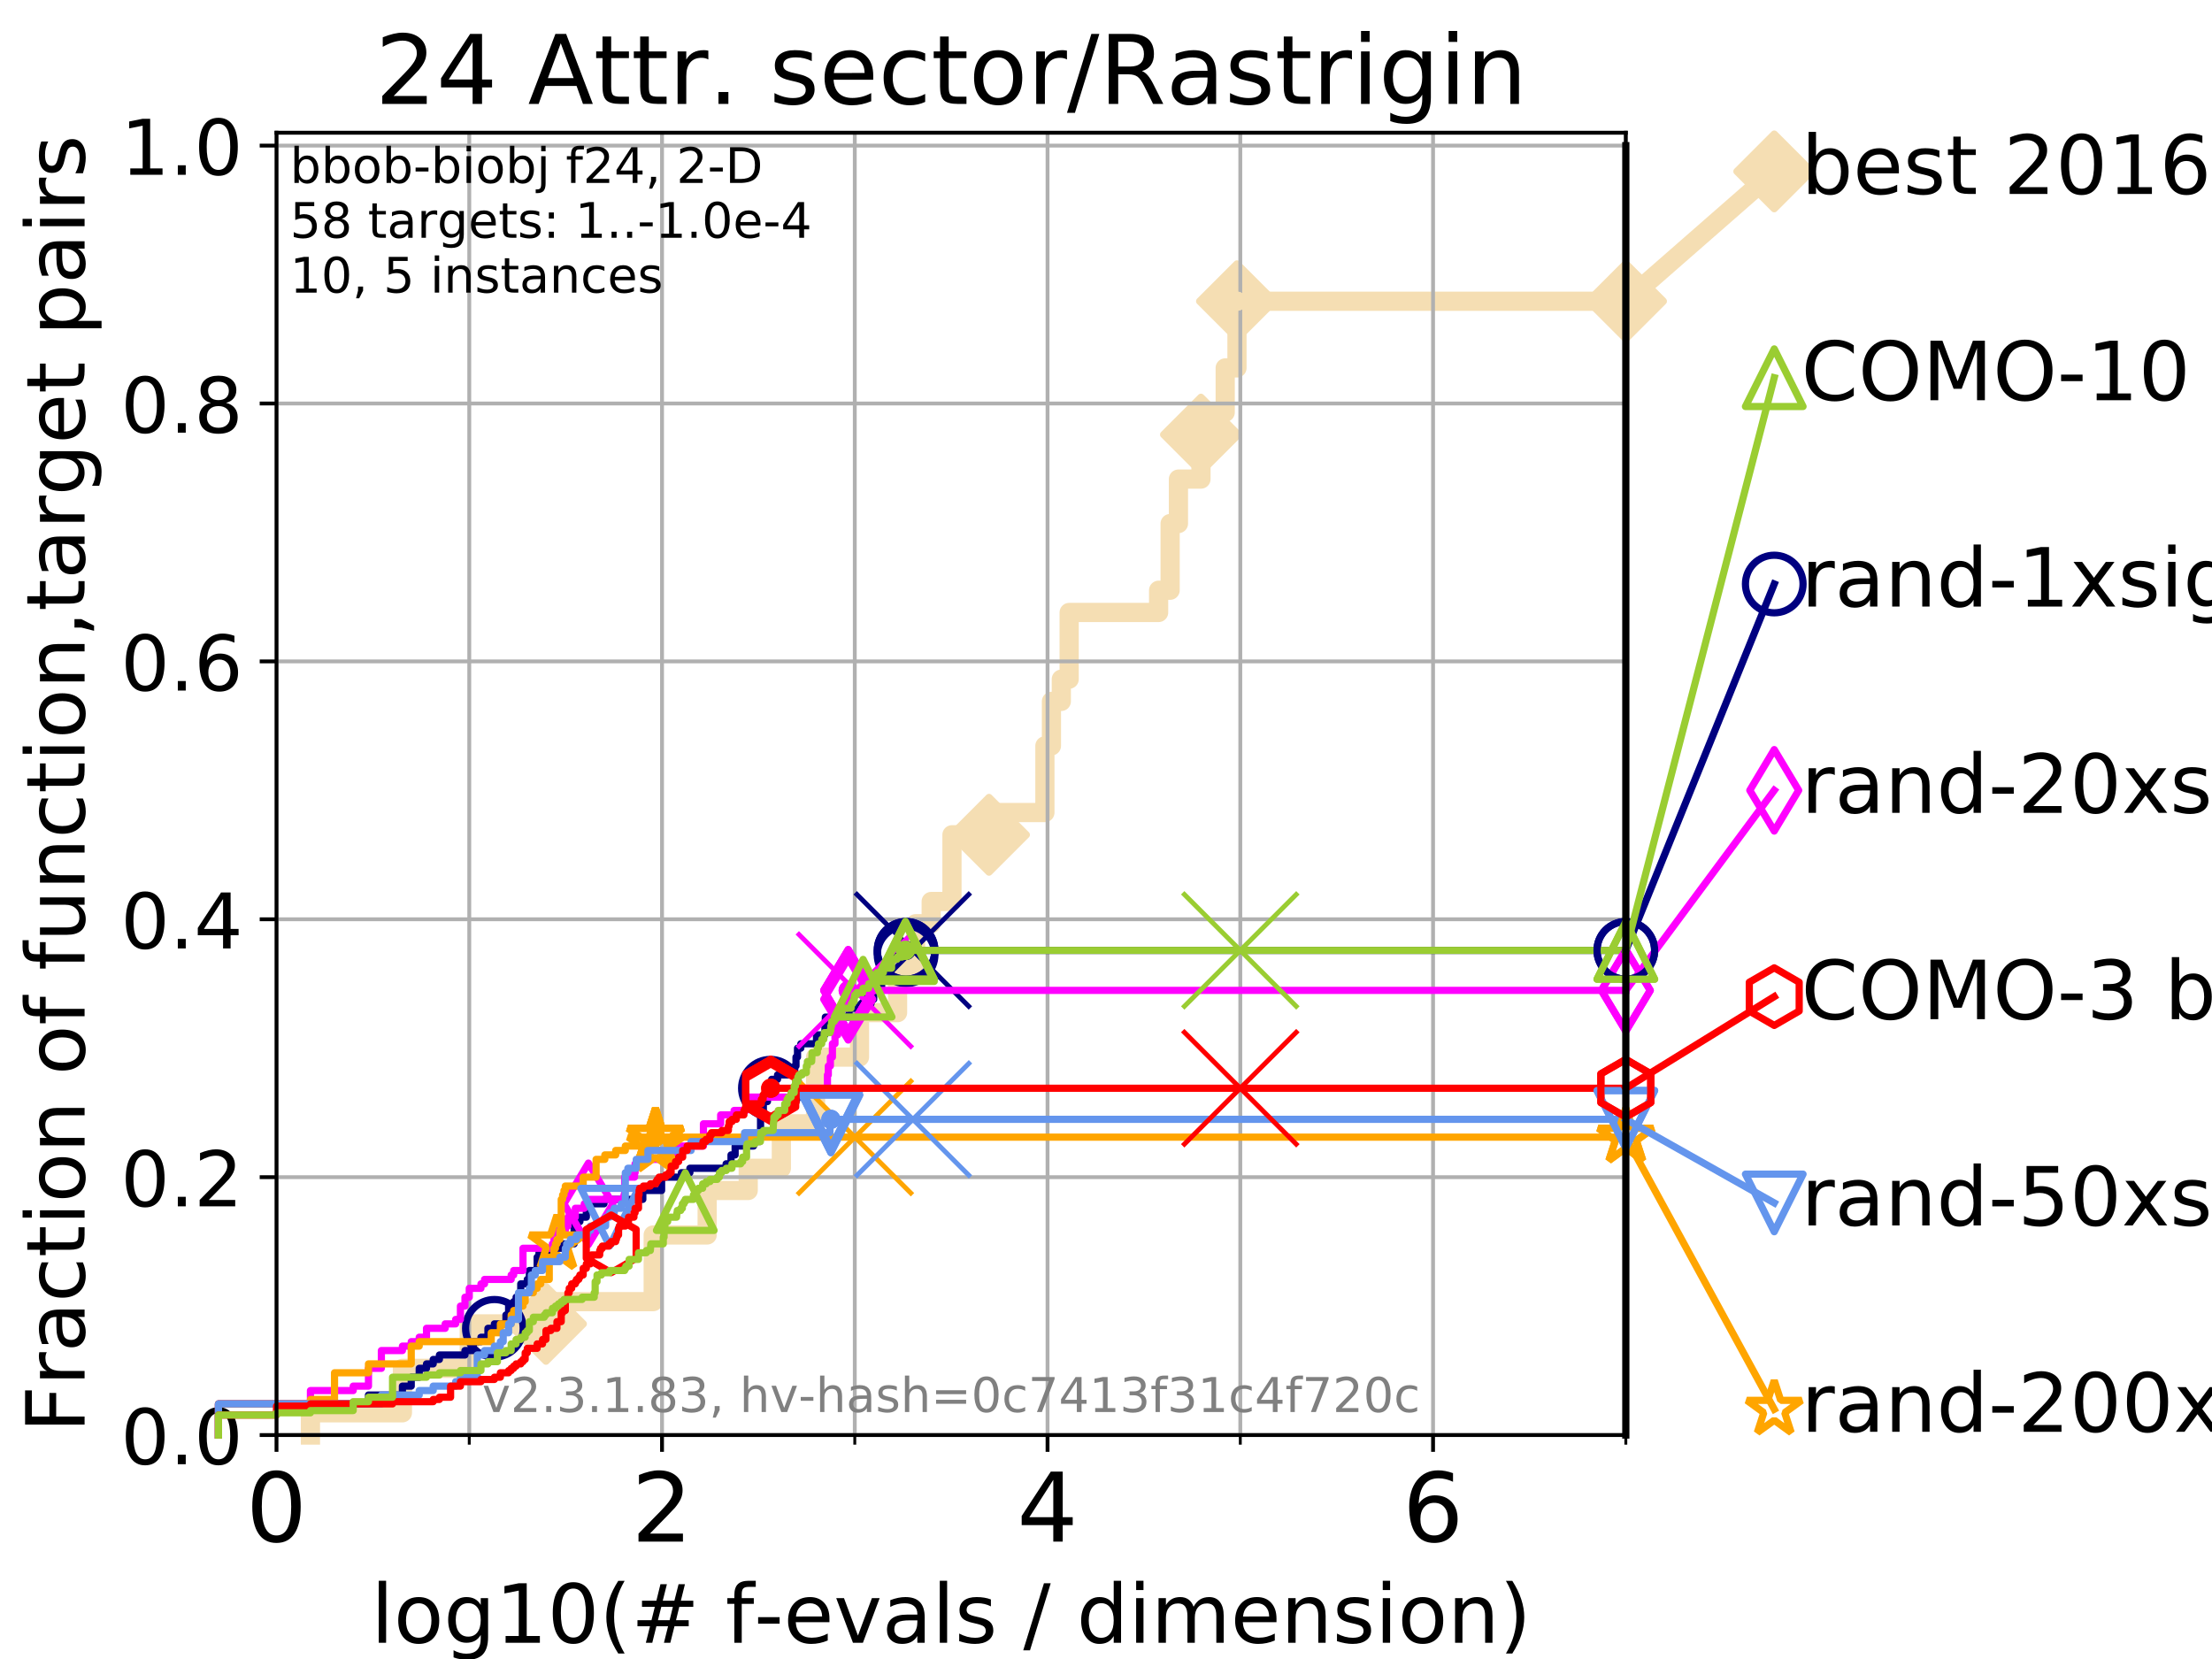 <?xml version="1.0" encoding="utf-8" standalone="no"?>
<!DOCTYPE svg PUBLIC "-//W3C//DTD SVG 1.1//EN"
  "http://www.w3.org/Graphics/SVG/1.1/DTD/svg11.dtd">
<!-- Created with matplotlib (https://matplotlib.org/) -->
<svg height="345.6pt" version="1.1" viewBox="0 0 460.8 345.6" width="460.8pt" xmlns="http://www.w3.org/2000/svg" xmlns:xlink="http://www.w3.org/1999/xlink">
 <defs>
  <style type="text/css">
*{stroke-linecap:butt;stroke-linejoin:round;}
  </style>
 </defs>
 <g id="figure_1">
  <g id="patch_1">
   <path d="M 0 345.6 
L 460.8 345.6 
L 460.8 0 
L 0 0 
z
" style="fill:#ffffff;"/>
  </g>
  <g id="axes_1">
   <g id="patch_2">
    <path d="M 57.6 298.944 
L 338.688 298.944 
L 338.688 27.648 
L 57.6 27.648 
z
" style="fill:#ffffff;"/>
   </g>
   <g id="line2d_1">
    <path d="M 64.671 298.944 
L 64.671 294.313 
L 83.83 294.313 
L 83.83 285.05 
L 97.755 285.05 
L 97.755 275.788 
L 113.735 275.788 
L 113.735 271.157 
L 136.073 271.157 
L 136.073 257.263 
L 147.318 257.263 
L 147.318 248.001 
L 155.867 248.001 
L 155.867 243.37 
L 162.771 243.37 
L 162.771 234.107 
L 169.898 234.107 
L 169.898 220.214 
L 179.05 220.214 
L 179.05 210.951 
L 186.978 210.951 
L 186.978 201.689 
L 190.746 201.689 
L 190.746 192.426 
L 193.983 192.426 
L 193.983 187.795 
L 198.313 187.795 
L 198.313 173.901 
L 206.025 173.901 
L 206.025 169.27 
L 217.671 169.27 
L 217.671 155.377 
L 219.032 155.377 
L 219.032 146.114 
L 221.09 146.114 
L 221.09 141.483 
L 222.727 141.483 
L 222.727 127.589 
L 241.362 127.589 
L 241.362 122.958 
L 243.759 122.958 
L 243.759 109.065 
L 245.492 109.065 
L 245.492 99.802 
L 250.183 99.802 
L 250.183 90.54 
L 252.035 90.54 
L 252.035 85.909 
L 255.231 85.909 
L 255.231 76.646 
L 257.685 76.646 
L 257.685 62.753 
L 338.688 62.753 
" style="fill:none;stroke:#f5deb3;stroke-linecap:square;stroke-width:4;"/>
   </g>
   <g id="line2d_2">
    <defs>
     <path d="M 0 7.778 
L 7.778 0 
L 0 -7.778 
L -7.778 0 
z
" id="me548cc997d" style="stroke:#f5deb3;stroke-linejoin:miter;stroke-width:1.5;"/>
    </defs>
    <g>
     <use style="fill:#f5deb3;stroke:#f5deb3;stroke-linejoin:miter;stroke-width:1.5;" x="113.735" xlink:href="#me548cc997d" y="275.788"/>
     <use style="fill:#f5deb3;stroke:#f5deb3;stroke-linejoin:miter;stroke-width:1.5;" x="206.025" xlink:href="#me548cc997d" y="173.901"/>
     <use style="fill:#f5deb3;stroke:#f5deb3;stroke-linejoin:miter;stroke-width:1.5;" x="250.183" xlink:href="#me548cc997d" y="90.54"/>
     <use style="fill:#f5deb3;stroke:#f5deb3;stroke-linejoin:miter;stroke-width:1.5;" x="257.685" xlink:href="#me548cc997d" y="62.753"/>
     <use style="fill:#f5deb3;stroke:#f5deb3;stroke-linejoin:miter;stroke-width:1.5;" x="338.688" xlink:href="#me548cc997d" y="62.753"/>
    </g>
   </g>
   <g id="line2d_3">
    <path style="fill:none;stroke:#f5deb3;stroke-linecap:square;stroke-width:4;"/>
    <g/>
   </g>
   <g id="line2d_4">
    <path d="M 338.688 62.753 
L 369.608 35.706 
" style="fill:none;stroke:#f5deb3;stroke-linecap:square;stroke-width:4;"/>
    <g>
     <use style="fill:#f5deb3;stroke:#f5deb3;stroke-linejoin:miter;stroke-width:1.5;" x="338.688" xlink:href="#me548cc997d" y="62.753"/>
     <use style="fill:#f5deb3;stroke:#f5deb3;stroke-linejoin:miter;stroke-width:1.5;" x="369.608" xlink:href="#me548cc997d" y="35.706"/>
    </g>
   </g>
   <g id="matplotlib.axis_1">
    <g id="xtick_1">
     <g id="line2d_5">
      <path clip-path="url(#pb15f2804c0)" d="M 57.6 298.944 
L 57.6 27.648 
" style="fill:none;stroke:#b0b0b0;stroke-linecap:square;stroke-width:0.8;"/>
     </g>
     <g id="line2d_6">
      <defs>
       <path d="M 0 0 
L 0 3.5 
" id="m7f083020e0" style="stroke:#000000;stroke-width:0.8;"/>
      </defs>
      <g>
       <use style="stroke:#000000;stroke-width:0.8;" x="57.6" xlink:href="#m7f083020e0" y="298.944"/>
      </g>
     </g>
     <g id="text_1">
      <!-- 0 -->
      <defs>
       <path d="M 31.781 66.406 
Q 24.172 66.406 20.328 58.906 
Q 16.5 51.422 16.5 36.375 
Q 16.5 21.391 20.328 13.891 
Q 24.172 6.391 31.781 6.391 
Q 39.453 6.391 43.281 13.891 
Q 47.125 21.391 47.125 36.375 
Q 47.125 51.422 43.281 58.906 
Q 39.453 66.406 31.781 66.406 
z
M 31.781 74.219 
Q 44.047 74.219 50.516 64.516 
Q 56.984 54.828 56.984 36.375 
Q 56.984 17.969 50.516 8.266 
Q 44.047 -1.422 31.781 -1.422 
Q 19.531 -1.422 13.062 8.266 
Q 6.594 17.969 6.594 36.375 
Q 6.594 54.828 13.062 64.516 
Q 19.531 74.219 31.781 74.219 
z
" id="DejaVuSans-48"/>
      </defs>
      <g transform="translate(51.237 321.141)scale(0.2 -0.2)">
       <use xlink:href="#DejaVuSans-48"/>
      </g>
     </g>
    </g>
    <g id="xtick_2">
     <g id="line2d_7">
      <path clip-path="url(#pb15f2804c0)" d="M 137.911 298.944 
L 137.911 27.648 
" style="fill:none;stroke:#b0b0b0;stroke-linecap:square;stroke-width:0.8;"/>
     </g>
     <g id="line2d_8">
      <g>
       <use style="stroke:#000000;stroke-width:0.8;" x="137.911" xlink:href="#m7f083020e0" y="298.944"/>
      </g>
     </g>
     <g id="text_2">
      <!-- 2 -->
      <defs>
       <path d="M 19.188 8.297 
L 53.609 8.297 
L 53.609 0 
L 7.328 0 
L 7.328 8.297 
Q 12.938 14.109 22.625 23.891 
Q 32.328 33.688 34.812 36.531 
Q 39.547 41.844 41.422 45.531 
Q 43.312 49.219 43.312 52.781 
Q 43.312 58.594 39.234 62.25 
Q 35.156 65.922 28.609 65.922 
Q 23.969 65.922 18.812 64.312 
Q 13.672 62.703 7.812 59.422 
L 7.812 69.391 
Q 13.766 71.781 18.938 73 
Q 24.125 74.219 28.422 74.219 
Q 39.75 74.219 46.484 68.547 
Q 53.219 62.891 53.219 53.422 
Q 53.219 48.922 51.531 44.891 
Q 49.859 40.875 45.406 35.406 
Q 44.188 33.984 37.641 27.219 
Q 31.109 20.453 19.188 8.297 
z
" id="DejaVuSans-50"/>
      </defs>
      <g transform="translate(131.548 321.141)scale(0.2 -0.2)">
       <use xlink:href="#DejaVuSans-50"/>
      </g>
     </g>
    </g>
    <g id="xtick_3">
     <g id="line2d_9">
      <path clip-path="url(#pb15f2804c0)" d="M 218.222 298.944 
L 218.222 27.648 
" style="fill:none;stroke:#b0b0b0;stroke-linecap:square;stroke-width:0.8;"/>
     </g>
     <g id="line2d_10">
      <g>
       <use style="stroke:#000000;stroke-width:0.8;" x="218.222" xlink:href="#m7f083020e0" y="298.944"/>
      </g>
     </g>
     <g id="text_3">
      <!-- 4 -->
      <defs>
       <path d="M 37.797 64.312 
L 12.891 25.391 
L 37.797 25.391 
z
M 35.203 72.906 
L 47.609 72.906 
L 47.609 25.391 
L 58.016 25.391 
L 58.016 17.188 
L 47.609 17.188 
L 47.609 0 
L 37.797 0 
L 37.797 17.188 
L 4.891 17.188 
L 4.891 26.703 
z
" id="DejaVuSans-52"/>
      </defs>
      <g transform="translate(211.859 321.141)scale(0.2 -0.2)">
       <use xlink:href="#DejaVuSans-52"/>
      </g>
     </g>
    </g>
    <g id="xtick_4">
     <g id="line2d_11">
      <path clip-path="url(#pb15f2804c0)" d="M 298.533 298.944 
L 298.533 27.648 
" style="fill:none;stroke:#b0b0b0;stroke-linecap:square;stroke-width:0.8;"/>
     </g>
     <g id="line2d_12">
      <g>
       <use style="stroke:#000000;stroke-width:0.8;" x="298.533" xlink:href="#m7f083020e0" y="298.944"/>
      </g>
     </g>
     <g id="text_4">
      <!-- 6 -->
      <defs>
       <path d="M 33.016 40.375 
Q 26.375 40.375 22.484 35.828 
Q 18.609 31.297 18.609 23.391 
Q 18.609 15.531 22.484 10.953 
Q 26.375 6.391 33.016 6.391 
Q 39.656 6.391 43.531 10.953 
Q 47.406 15.531 47.406 23.391 
Q 47.406 31.297 43.531 35.828 
Q 39.656 40.375 33.016 40.375 
z
M 52.594 71.297 
L 52.594 62.312 
Q 48.875 64.062 45.094 64.984 
Q 41.312 65.922 37.594 65.922 
Q 27.828 65.922 22.672 59.328 
Q 17.531 52.734 16.797 39.406 
Q 19.672 43.656 24.016 45.922 
Q 28.375 48.188 33.594 48.188 
Q 44.578 48.188 50.953 41.516 
Q 57.328 34.859 57.328 23.391 
Q 57.328 12.156 50.688 5.359 
Q 44.047 -1.422 33.016 -1.422 
Q 20.359 -1.422 13.672 8.266 
Q 6.984 17.969 6.984 36.375 
Q 6.984 53.656 15.188 63.938 
Q 23.391 74.219 37.203 74.219 
Q 40.922 74.219 44.703 73.484 
Q 48.484 72.75 52.594 71.297 
z
" id="DejaVuSans-54"/>
      </defs>
      <g transform="translate(292.17 321.141)scale(0.2 -0.2)">
       <use xlink:href="#DejaVuSans-54"/>
      </g>
     </g>
    </g>
    <g id="xtick_5">
     <g id="line2d_13">
      <path clip-path="url(#pb15f2804c0)" d="M 97.755 298.944 
L 97.755 27.648 
" style="fill:none;stroke:#b0b0b0;stroke-linecap:square;stroke-width:0.8;"/>
     </g>
     <g id="line2d_14">
      <defs>
       <path d="M 0 0 
L 0 2 
" id="m1f919ed028" style="stroke:#000000;stroke-width:0.6;"/>
      </defs>
      <g>
       <use style="stroke:#000000;stroke-width:0.6;" x="97.755" xlink:href="#m1f919ed028" y="298.944"/>
      </g>
     </g>
    </g>
    <g id="xtick_6">
     <g id="line2d_15">
      <path clip-path="url(#pb15f2804c0)" d="M 178.066 298.944 
L 178.066 27.648 
" style="fill:none;stroke:#b0b0b0;stroke-linecap:square;stroke-width:0.8;"/>
     </g>
     <g id="line2d_16">
      <g>
       <use style="stroke:#000000;stroke-width:0.6;" x="178.066" xlink:href="#m1f919ed028" y="298.944"/>
      </g>
     </g>
    </g>
    <g id="xtick_7">
     <g id="line2d_17">
      <path clip-path="url(#pb15f2804c0)" d="M 258.377 298.944 
L 258.377 27.648 
" style="fill:none;stroke:#b0b0b0;stroke-linecap:square;stroke-width:0.8;"/>
     </g>
     <g id="line2d_18">
      <g>
       <use style="stroke:#000000;stroke-width:0.6;" x="258.377" xlink:href="#m1f919ed028" y="298.944"/>
      </g>
     </g>
    </g>
    <g id="xtick_8">
     <g id="line2d_19">
      <path clip-path="url(#pb15f2804c0)" d="M 338.688 298.944 
L 338.688 27.648 
" style="fill:none;stroke:#b0b0b0;stroke-linecap:square;stroke-width:0.8;"/>
     </g>
     <g id="line2d_20">
      <g>
       <use style="stroke:#000000;stroke-width:0.6;" x="338.688" xlink:href="#m1f919ed028" y="298.944"/>
      </g>
     </g>
    </g>
    <g id="text_5">
     <!-- log10(# f-evals / dimension) -->
     <defs>
      <path d="M 9.422 75.984 
L 18.406 75.984 
L 18.406 0 
L 9.422 0 
z
" id="DejaVuSans-108"/>
      <path d="M 30.609 48.391 
Q 23.391 48.391 19.188 42.75 
Q 14.984 37.109 14.984 27.297 
Q 14.984 17.484 19.156 11.844 
Q 23.344 6.203 30.609 6.203 
Q 37.797 6.203 41.984 11.859 
Q 46.188 17.531 46.188 27.297 
Q 46.188 37.016 41.984 42.703 
Q 37.797 48.391 30.609 48.391 
z
M 30.609 56 
Q 42.328 56 49.016 48.375 
Q 55.719 40.766 55.719 27.297 
Q 55.719 13.875 49.016 6.219 
Q 42.328 -1.422 30.609 -1.422 
Q 18.844 -1.422 12.172 6.219 
Q 5.516 13.875 5.516 27.297 
Q 5.516 40.766 12.172 48.375 
Q 18.844 56 30.609 56 
z
" id="DejaVuSans-111"/>
      <path d="M 45.406 27.984 
Q 45.406 37.75 41.375 43.109 
Q 37.359 48.484 30.078 48.484 
Q 22.859 48.484 18.828 43.109 
Q 14.797 37.75 14.797 27.984 
Q 14.797 18.266 18.828 12.891 
Q 22.859 7.516 30.078 7.516 
Q 37.359 7.516 41.375 12.891 
Q 45.406 18.266 45.406 27.984 
z
M 54.391 6.781 
Q 54.391 -7.172 48.188 -13.984 
Q 42 -20.797 29.203 -20.797 
Q 24.469 -20.797 20.266 -20.094 
Q 16.062 -19.391 12.109 -17.922 
L 12.109 -9.188 
Q 16.062 -11.328 19.922 -12.344 
Q 23.781 -13.375 27.781 -13.375 
Q 36.625 -13.375 41.016 -8.766 
Q 45.406 -4.156 45.406 5.172 
L 45.406 9.625 
Q 42.625 4.781 38.281 2.391 
Q 33.938 0 27.875 0 
Q 17.828 0 11.672 7.656 
Q 5.516 15.328 5.516 27.984 
Q 5.516 40.672 11.672 48.328 
Q 17.828 56 27.875 56 
Q 33.938 56 38.281 53.609 
Q 42.625 51.219 45.406 46.391 
L 45.406 54.688 
L 54.391 54.688 
z
" id="DejaVuSans-103"/>
      <path d="M 12.406 8.297 
L 28.516 8.297 
L 28.516 63.922 
L 10.984 60.406 
L 10.984 69.391 
L 28.422 72.906 
L 38.281 72.906 
L 38.281 8.297 
L 54.391 8.297 
L 54.391 0 
L 12.406 0 
z
" id="DejaVuSans-49"/>
      <path d="M 31 75.875 
Q 24.469 64.656 21.281 53.656 
Q 18.109 42.672 18.109 31.391 
Q 18.109 20.125 21.312 9.062 
Q 24.516 -2 31 -13.188 
L 23.188 -13.188 
Q 15.875 -1.703 12.234 9.375 
Q 8.594 20.453 8.594 31.391 
Q 8.594 42.281 12.203 53.312 
Q 15.828 64.359 23.188 75.875 
z
" id="DejaVuSans-40"/>
      <path d="M 51.125 44 
L 36.922 44 
L 32.812 27.688 
L 47.125 27.688 
z
M 43.797 71.781 
L 38.719 51.516 
L 52.984 51.516 
L 58.109 71.781 
L 65.922 71.781 
L 60.891 51.516 
L 76.125 51.516 
L 76.125 44 
L 58.984 44 
L 54.984 27.688 
L 70.516 27.688 
L 70.516 20.219 
L 53.078 20.219 
L 48 0 
L 40.188 0 
L 45.219 20.219 
L 30.906 20.219 
L 25.875 0 
L 18.016 0 
L 23.094 20.219 
L 7.719 20.219 
L 7.719 27.688 
L 24.906 27.688 
L 29 44 
L 13.281 44 
L 13.281 51.516 
L 30.906 51.516 
L 35.891 71.781 
z
" id="DejaVuSans-35"/>
      <path id="DejaVuSans-32"/>
      <path d="M 37.109 75.984 
L 37.109 68.5 
L 28.516 68.5 
Q 23.688 68.5 21.797 66.547 
Q 19.922 64.594 19.922 59.516 
L 19.922 54.688 
L 34.719 54.688 
L 34.719 47.703 
L 19.922 47.703 
L 19.922 0 
L 10.891 0 
L 10.891 47.703 
L 2.297 47.703 
L 2.297 54.688 
L 10.891 54.688 
L 10.891 58.5 
Q 10.891 67.625 15.141 71.797 
Q 19.391 75.984 28.609 75.984 
z
" id="DejaVuSans-102"/>
      <path d="M 4.891 31.391 
L 31.203 31.391 
L 31.203 23.391 
L 4.891 23.391 
z
" id="DejaVuSans-45"/>
      <path d="M 56.203 29.594 
L 56.203 25.203 
L 14.891 25.203 
Q 15.484 15.922 20.484 11.062 
Q 25.484 6.203 34.422 6.203 
Q 39.594 6.203 44.453 7.469 
Q 49.312 8.734 54.109 11.281 
L 54.109 2.781 
Q 49.266 0.734 44.188 -0.344 
Q 39.109 -1.422 33.891 -1.422 
Q 20.797 -1.422 13.156 6.188 
Q 5.516 13.812 5.516 26.812 
Q 5.516 40.234 12.766 48.109 
Q 20.016 56 32.328 56 
Q 43.359 56 49.781 48.891 
Q 56.203 41.797 56.203 29.594 
z
M 47.219 32.234 
Q 47.125 39.594 43.094 43.984 
Q 39.062 48.391 32.422 48.391 
Q 24.906 48.391 20.391 44.141 
Q 15.875 39.891 15.188 32.172 
z
" id="DejaVuSans-101"/>
      <path d="M 2.984 54.688 
L 12.5 54.688 
L 29.594 8.797 
L 46.688 54.688 
L 56.203 54.688 
L 35.688 0 
L 23.484 0 
z
" id="DejaVuSans-118"/>
      <path d="M 34.281 27.484 
Q 23.391 27.484 19.188 25 
Q 14.984 22.516 14.984 16.5 
Q 14.984 11.719 18.141 8.906 
Q 21.297 6.109 26.703 6.109 
Q 34.188 6.109 38.703 11.406 
Q 43.219 16.703 43.219 25.484 
L 43.219 27.484 
z
M 52.203 31.203 
L 52.203 0 
L 43.219 0 
L 43.219 8.297 
Q 40.141 3.328 35.547 0.953 
Q 30.953 -1.422 24.312 -1.422 
Q 15.922 -1.422 10.953 3.297 
Q 6 8.016 6 15.922 
Q 6 25.141 12.172 29.828 
Q 18.359 34.516 30.609 34.516 
L 43.219 34.516 
L 43.219 35.406 
Q 43.219 41.609 39.141 45 
Q 35.062 48.391 27.688 48.391 
Q 23 48.391 18.547 47.266 
Q 14.109 46.141 10.016 43.891 
L 10.016 52.203 
Q 14.938 54.109 19.578 55.047 
Q 24.219 56 28.609 56 
Q 40.484 56 46.344 49.844 
Q 52.203 43.703 52.203 31.203 
z
" id="DejaVuSans-97"/>
      <path d="M 44.281 53.078 
L 44.281 44.578 
Q 40.484 46.531 36.375 47.5 
Q 32.281 48.484 27.875 48.484 
Q 21.188 48.484 17.844 46.438 
Q 14.5 44.391 14.5 40.281 
Q 14.5 37.156 16.891 35.375 
Q 19.281 33.594 26.516 31.984 
L 29.594 31.297 
Q 39.156 29.25 43.188 25.516 
Q 47.219 21.781 47.219 15.094 
Q 47.219 7.469 41.188 3.016 
Q 35.156 -1.422 24.609 -1.422 
Q 20.219 -1.422 15.453 -0.562 
Q 10.688 0.297 5.422 2 
L 5.422 11.281 
Q 10.406 8.688 15.234 7.391 
Q 20.062 6.109 24.812 6.109 
Q 31.156 6.109 34.562 8.281 
Q 37.984 10.453 37.984 14.406 
Q 37.984 18.062 35.516 20.016 
Q 33.062 21.969 24.703 23.781 
L 21.578 24.516 
Q 13.234 26.266 9.516 29.906 
Q 5.812 33.547 5.812 39.891 
Q 5.812 47.609 11.281 51.797 
Q 16.75 56 26.812 56 
Q 31.781 56 36.172 55.266 
Q 40.578 54.547 44.281 53.078 
z
" id="DejaVuSans-115"/>
      <path d="M 25.391 72.906 
L 33.688 72.906 
L 8.297 -9.281 
L 0 -9.281 
z
" id="DejaVuSans-47"/>
      <path d="M 45.406 46.391 
L 45.406 75.984 
L 54.391 75.984 
L 54.391 0 
L 45.406 0 
L 45.406 8.203 
Q 42.578 3.328 38.25 0.953 
Q 33.938 -1.422 27.875 -1.422 
Q 17.969 -1.422 11.734 6.484 
Q 5.516 14.406 5.516 27.297 
Q 5.516 40.188 11.734 48.094 
Q 17.969 56 27.875 56 
Q 33.938 56 38.25 53.625 
Q 42.578 51.266 45.406 46.391 
z
M 14.797 27.297 
Q 14.797 17.391 18.875 11.75 
Q 22.953 6.109 30.078 6.109 
Q 37.203 6.109 41.297 11.75 
Q 45.406 17.391 45.406 27.297 
Q 45.406 37.203 41.297 42.844 
Q 37.203 48.484 30.078 48.484 
Q 22.953 48.484 18.875 42.844 
Q 14.797 37.203 14.797 27.297 
z
" id="DejaVuSans-100"/>
      <path d="M 9.422 54.688 
L 18.406 54.688 
L 18.406 0 
L 9.422 0 
z
M 9.422 75.984 
L 18.406 75.984 
L 18.406 64.594 
L 9.422 64.594 
z
" id="DejaVuSans-105"/>
      <path d="M 52 44.188 
Q 55.375 50.25 60.062 53.125 
Q 64.75 56 71.094 56 
Q 79.641 56 84.281 50.016 
Q 88.922 44.047 88.922 33.016 
L 88.922 0 
L 79.891 0 
L 79.891 32.719 
Q 79.891 40.578 77.094 44.375 
Q 74.312 48.188 68.609 48.188 
Q 61.625 48.188 57.562 43.547 
Q 53.516 38.922 53.516 30.906 
L 53.516 0 
L 44.484 0 
L 44.484 32.719 
Q 44.484 40.625 41.703 44.406 
Q 38.922 48.188 33.109 48.188 
Q 26.219 48.188 22.156 43.531 
Q 18.109 38.875 18.109 30.906 
L 18.109 0 
L 9.078 0 
L 9.078 54.688 
L 18.109 54.688 
L 18.109 46.188 
Q 21.188 51.219 25.484 53.609 
Q 29.781 56 35.688 56 
Q 41.656 56 45.828 52.969 
Q 50 49.953 52 44.188 
z
" id="DejaVuSans-109"/>
      <path d="M 54.891 33.016 
L 54.891 0 
L 45.906 0 
L 45.906 32.719 
Q 45.906 40.484 42.875 44.328 
Q 39.844 48.188 33.797 48.188 
Q 26.516 48.188 22.312 43.547 
Q 18.109 38.922 18.109 30.906 
L 18.109 0 
L 9.078 0 
L 9.078 54.688 
L 18.109 54.688 
L 18.109 46.188 
Q 21.344 51.125 25.703 53.562 
Q 30.078 56 35.797 56 
Q 45.219 56 50.047 50.172 
Q 54.891 44.344 54.891 33.016 
z
" id="DejaVuSans-110"/>
      <path d="M 8.016 75.875 
L 15.828 75.875 
Q 23.141 64.359 26.781 53.312 
Q 30.422 42.281 30.422 31.391 
Q 30.422 20.453 26.781 9.375 
Q 23.141 -1.703 15.828 -13.188 
L 8.016 -13.188 
Q 14.5 -2 17.703 9.062 
Q 20.906 20.125 20.906 31.391 
Q 20.906 42.672 17.703 53.656 
Q 14.5 64.656 8.016 75.875 
z
" id="DejaVuSans-41"/>
     </defs>
     <g transform="translate(77.303 342.218)scale(0.17 -0.17)">
      <use xlink:href="#DejaVuSans-108"/>
      <use x="27.783" xlink:href="#DejaVuSans-111"/>
      <use x="88.965" xlink:href="#DejaVuSans-103"/>
      <use x="152.441" xlink:href="#DejaVuSans-49"/>
      <use x="216.064" xlink:href="#DejaVuSans-48"/>
      <use x="279.688" xlink:href="#DejaVuSans-40"/>
      <use x="318.701" xlink:href="#DejaVuSans-35"/>
      <use x="402.49" xlink:href="#DejaVuSans-32"/>
      <use x="434.277" xlink:href="#DejaVuSans-102"/>
      <use x="469.404" xlink:href="#DejaVuSans-45"/>
      <use x="505.488" xlink:href="#DejaVuSans-101"/>
      <use x="567.012" xlink:href="#DejaVuSans-118"/>
      <use x="626.191" xlink:href="#DejaVuSans-97"/>
      <use x="687.471" xlink:href="#DejaVuSans-108"/>
      <use x="715.254" xlink:href="#DejaVuSans-115"/>
      <use x="767.354" xlink:href="#DejaVuSans-32"/>
      <use x="799.141" xlink:href="#DejaVuSans-47"/>
      <use x="832.832" xlink:href="#DejaVuSans-32"/>
      <use x="864.619" xlink:href="#DejaVuSans-100"/>
      <use x="928.096" xlink:href="#DejaVuSans-105"/>
      <use x="955.879" xlink:href="#DejaVuSans-109"/>
      <use x="1053.291" xlink:href="#DejaVuSans-101"/>
      <use x="1114.814" xlink:href="#DejaVuSans-110"/>
      <use x="1178.193" xlink:href="#DejaVuSans-115"/>
      <use x="1230.293" xlink:href="#DejaVuSans-105"/>
      <use x="1258.076" xlink:href="#DejaVuSans-111"/>
      <use x="1319.258" xlink:href="#DejaVuSans-110"/>
      <use x="1382.637" xlink:href="#DejaVuSans-41"/>
     </g>
    </g>
   </g>
   <g id="matplotlib.axis_2">
    <g id="ytick_1">
     <g id="line2d_21">
      <path clip-path="url(#pb15f2804c0)" d="M 57.6 298.944 
L 338.688 298.944 
" style="fill:none;stroke:#b0b0b0;stroke-linecap:square;stroke-width:0.8;"/>
     </g>
     <g id="line2d_22">
      <defs>
       <path d="M 0 0 
L -3.5 0 
" id="m8fc7c021b1" style="stroke:#000000;stroke-width:0.8;"/>
      </defs>
      <g>
       <use style="stroke:#000000;stroke-width:0.8;" x="57.6" xlink:href="#m8fc7c021b1" y="298.944"/>
      </g>
     </g>
     <g id="text_6">
      <!-- 0.0 -->
      <defs>
       <path d="M 10.688 12.406 
L 21 12.406 
L 21 0 
L 10.688 0 
z
" id="DejaVuSans-46"/>
      </defs>
      <g transform="translate(25.155 305.023)scale(0.16 -0.16)">
       <use xlink:href="#DejaVuSans-48"/>
       <use x="63.623" xlink:href="#DejaVuSans-46"/>
       <use x="95.41" xlink:href="#DejaVuSans-48"/>
      </g>
     </g>
    </g>
    <g id="ytick_2">
     <g id="line2d_23">
      <path clip-path="url(#pb15f2804c0)" d="M 57.6 245.222 
L 338.688 245.222 
" style="fill:none;stroke:#b0b0b0;stroke-linecap:square;stroke-width:0.8;"/>
     </g>
     <g id="line2d_24">
      <g>
       <use style="stroke:#000000;stroke-width:0.8;" x="57.6" xlink:href="#m8fc7c021b1" y="245.222"/>
      </g>
     </g>
     <g id="text_7">
      <!-- 0.2 -->
      <g transform="translate(25.155 251.301)scale(0.16 -0.16)">
       <use xlink:href="#DejaVuSans-48"/>
       <use x="63.623" xlink:href="#DejaVuSans-46"/>
       <use x="95.41" xlink:href="#DejaVuSans-50"/>
      </g>
     </g>
    </g>
    <g id="ytick_3">
     <g id="line2d_25">
      <path clip-path="url(#pb15f2804c0)" d="M 57.6 191.5 
L 338.688 191.5 
" style="fill:none;stroke:#b0b0b0;stroke-linecap:square;stroke-width:0.8;"/>
     </g>
     <g id="line2d_26">
      <g>
       <use style="stroke:#000000;stroke-width:0.8;" x="57.6" xlink:href="#m8fc7c021b1" y="191.5"/>
      </g>
     </g>
     <g id="text_8">
      <!-- 0.4 -->
      <g transform="translate(25.155 197.579)scale(0.16 -0.16)">
       <use xlink:href="#DejaVuSans-48"/>
       <use x="63.623" xlink:href="#DejaVuSans-46"/>
       <use x="95.41" xlink:href="#DejaVuSans-52"/>
      </g>
     </g>
    </g>
    <g id="ytick_4">
     <g id="line2d_27">
      <path clip-path="url(#pb15f2804c0)" d="M 57.6 137.778 
L 338.688 137.778 
" style="fill:none;stroke:#b0b0b0;stroke-linecap:square;stroke-width:0.8;"/>
     </g>
     <g id="line2d_28">
      <g>
       <use style="stroke:#000000;stroke-width:0.8;" x="57.6" xlink:href="#m8fc7c021b1" y="137.778"/>
      </g>
     </g>
     <g id="text_9">
      <!-- 0.6 -->
      <g transform="translate(25.155 143.857)scale(0.16 -0.16)">
       <use xlink:href="#DejaVuSans-48"/>
       <use x="63.623" xlink:href="#DejaVuSans-46"/>
       <use x="95.41" xlink:href="#DejaVuSans-54"/>
      </g>
     </g>
    </g>
    <g id="ytick_5">
     <g id="line2d_29">
      <path clip-path="url(#pb15f2804c0)" d="M 57.6 84.056 
L 338.688 84.056 
" style="fill:none;stroke:#b0b0b0;stroke-linecap:square;stroke-width:0.8;"/>
     </g>
     <g id="line2d_30">
      <g>
       <use style="stroke:#000000;stroke-width:0.8;" x="57.6" xlink:href="#m8fc7c021b1" y="84.056"/>
      </g>
     </g>
     <g id="text_10">
      <!-- 0.8 -->
      <defs>
       <path d="M 31.781 34.625 
Q 24.75 34.625 20.719 30.859 
Q 16.703 27.094 16.703 20.516 
Q 16.703 13.922 20.719 10.156 
Q 24.75 6.391 31.781 6.391 
Q 38.812 6.391 42.859 10.172 
Q 46.922 13.969 46.922 20.516 
Q 46.922 27.094 42.891 30.859 
Q 38.875 34.625 31.781 34.625 
z
M 21.922 38.812 
Q 15.578 40.375 12.031 44.719 
Q 8.5 49.078 8.5 55.328 
Q 8.5 64.062 14.719 69.141 
Q 20.953 74.219 31.781 74.219 
Q 42.672 74.219 48.875 69.141 
Q 55.078 64.062 55.078 55.328 
Q 55.078 49.078 51.531 44.719 
Q 48 40.375 41.703 38.812 
Q 48.828 37.156 52.797 32.312 
Q 56.781 27.484 56.781 20.516 
Q 56.781 9.906 50.312 4.234 
Q 43.844 -1.422 31.781 -1.422 
Q 19.734 -1.422 13.25 4.234 
Q 6.781 9.906 6.781 20.516 
Q 6.781 27.484 10.781 32.312 
Q 14.797 37.156 21.922 38.812 
z
M 18.312 54.391 
Q 18.312 48.734 21.844 45.562 
Q 25.391 42.391 31.781 42.391 
Q 38.141 42.391 41.719 45.562 
Q 45.312 48.734 45.312 54.391 
Q 45.312 60.062 41.719 63.234 
Q 38.141 66.406 31.781 66.406 
Q 25.391 66.406 21.844 63.234 
Q 18.312 60.062 18.312 54.391 
z
" id="DejaVuSans-56"/>
      </defs>
      <g transform="translate(25.155 90.135)scale(0.16 -0.16)">
       <use xlink:href="#DejaVuSans-48"/>
       <use x="63.623" xlink:href="#DejaVuSans-46"/>
       <use x="95.41" xlink:href="#DejaVuSans-56"/>
      </g>
     </g>
    </g>
    <g id="ytick_6">
     <g id="line2d_31">
      <path clip-path="url(#pb15f2804c0)" d="M 57.6 30.334 
L 338.688 30.334 
" style="fill:none;stroke:#b0b0b0;stroke-linecap:square;stroke-width:0.8;"/>
     </g>
     <g id="line2d_32">
      <g>
       <use style="stroke:#000000;stroke-width:0.8;" x="57.6" xlink:href="#m8fc7c021b1" y="30.334"/>
      </g>
     </g>
     <g id="text_11">
      <!-- 1.0 -->
      <g transform="translate(25.155 36.413)scale(0.16 -0.16)">
       <use xlink:href="#DejaVuSans-49"/>
       <use x="63.623" xlink:href="#DejaVuSans-46"/>
       <use x="95.41" xlink:href="#DejaVuSans-48"/>
      </g>
     </g>
    </g>
    <g id="text_12">
     <!-- Fraction of function,target pairs -->
     <defs>
      <path d="M 9.812 72.906 
L 51.703 72.906 
L 51.703 64.594 
L 19.672 64.594 
L 19.672 43.109 
L 48.578 43.109 
L 48.578 34.812 
L 19.672 34.812 
L 19.672 0 
L 9.812 0 
z
" id="DejaVuSans-70"/>
      <path d="M 41.109 46.297 
Q 39.594 47.172 37.812 47.578 
Q 36.031 48 33.891 48 
Q 26.266 48 22.188 43.047 
Q 18.109 38.094 18.109 28.812 
L 18.109 0 
L 9.078 0 
L 9.078 54.688 
L 18.109 54.688 
L 18.109 46.188 
Q 20.953 51.172 25.484 53.578 
Q 30.031 56 36.531 56 
Q 37.453 56 38.578 55.875 
Q 39.703 55.766 41.062 55.516 
z
" id="DejaVuSans-114"/>
      <path d="M 48.781 52.594 
L 48.781 44.188 
Q 44.969 46.297 41.141 47.344 
Q 37.312 48.391 33.406 48.391 
Q 24.656 48.391 19.812 42.844 
Q 14.984 37.312 14.984 27.297 
Q 14.984 17.281 19.812 11.734 
Q 24.656 6.203 33.406 6.203 
Q 37.312 6.203 41.141 7.25 
Q 44.969 8.297 48.781 10.406 
L 48.781 2.094 
Q 45.016 0.344 40.984 -0.531 
Q 36.969 -1.422 32.422 -1.422 
Q 20.062 -1.422 12.781 6.344 
Q 5.516 14.109 5.516 27.297 
Q 5.516 40.672 12.859 48.328 
Q 20.219 56 33.016 56 
Q 37.156 56 41.109 55.141 
Q 45.062 54.297 48.781 52.594 
z
" id="DejaVuSans-99"/>
      <path d="M 18.312 70.219 
L 18.312 54.688 
L 36.812 54.688 
L 36.812 47.703 
L 18.312 47.703 
L 18.312 18.016 
Q 18.312 11.328 20.141 9.422 
Q 21.969 7.516 27.594 7.516 
L 36.812 7.516 
L 36.812 0 
L 27.594 0 
Q 17.188 0 13.234 3.875 
Q 9.281 7.766 9.281 18.016 
L 9.281 47.703 
L 2.688 47.703 
L 2.688 54.688 
L 9.281 54.688 
L 9.281 70.219 
z
" id="DejaVuSans-116"/>
      <path d="M 8.5 21.578 
L 8.5 54.688 
L 17.484 54.688 
L 17.484 21.922 
Q 17.484 14.156 20.5 10.266 
Q 23.531 6.391 29.594 6.391 
Q 36.859 6.391 41.078 11.031 
Q 45.312 15.672 45.312 23.688 
L 45.312 54.688 
L 54.297 54.688 
L 54.297 0 
L 45.312 0 
L 45.312 8.406 
Q 42.047 3.422 37.719 1 
Q 33.406 -1.422 27.688 -1.422 
Q 18.266 -1.422 13.375 4.438 
Q 8.5 10.297 8.5 21.578 
z
M 31.109 56 
z
" id="DejaVuSans-117"/>
      <path d="M 11.719 12.406 
L 22.016 12.406 
L 22.016 4 
L 14.016 -11.625 
L 7.719 -11.625 
L 11.719 4 
z
" id="DejaVuSans-44"/>
      <path d="M 18.109 8.203 
L 18.109 -20.797 
L 9.078 -20.797 
L 9.078 54.688 
L 18.109 54.688 
L 18.109 46.391 
Q 20.953 51.266 25.266 53.625 
Q 29.594 56 35.594 56 
Q 45.562 56 51.781 48.094 
Q 58.016 40.188 58.016 27.297 
Q 58.016 14.406 51.781 6.484 
Q 45.562 -1.422 35.594 -1.422 
Q 29.594 -1.422 25.266 0.953 
Q 20.953 3.328 18.109 8.203 
z
M 48.688 27.297 
Q 48.688 37.203 44.609 42.844 
Q 40.531 48.484 33.406 48.484 
Q 26.266 48.484 22.188 42.844 
Q 18.109 37.203 18.109 27.297 
Q 18.109 17.391 22.188 11.75 
Q 26.266 6.109 33.406 6.109 
Q 40.531 6.109 44.609 11.75 
Q 48.688 17.391 48.688 27.297 
z
" id="DejaVuSans-112"/>
     </defs>
     <g transform="translate(17.62 298.435)rotate(-90)scale(0.17 -0.17)">
      <use xlink:href="#DejaVuSans-70"/>
      <use x="57.41" xlink:href="#DejaVuSans-114"/>
      <use x="98.523" xlink:href="#DejaVuSans-97"/>
      <use x="159.803" xlink:href="#DejaVuSans-99"/>
      <use x="214.783" xlink:href="#DejaVuSans-116"/>
      <use x="253.992" xlink:href="#DejaVuSans-105"/>
      <use x="281.775" xlink:href="#DejaVuSans-111"/>
      <use x="342.957" xlink:href="#DejaVuSans-110"/>
      <use x="406.336" xlink:href="#DejaVuSans-32"/>
      <use x="438.123" xlink:href="#DejaVuSans-111"/>
      <use x="499.305" xlink:href="#DejaVuSans-102"/>
      <use x="534.51" xlink:href="#DejaVuSans-32"/>
      <use x="566.297" xlink:href="#DejaVuSans-102"/>
      <use x="601.502" xlink:href="#DejaVuSans-117"/>
      <use x="664.881" xlink:href="#DejaVuSans-110"/>
      <use x="728.26" xlink:href="#DejaVuSans-99"/>
      <use x="783.24" xlink:href="#DejaVuSans-116"/>
      <use x="822.449" xlink:href="#DejaVuSans-105"/>
      <use x="850.232" xlink:href="#DejaVuSans-111"/>
      <use x="911.414" xlink:href="#DejaVuSans-110"/>
      <use x="974.793" xlink:href="#DejaVuSans-44"/>
      <use x="1006.58" xlink:href="#DejaVuSans-116"/>
      <use x="1045.789" xlink:href="#DejaVuSans-97"/>
      <use x="1107.068" xlink:href="#DejaVuSans-114"/>
      <use x="1148.166" xlink:href="#DejaVuSans-103"/>
      <use x="1211.643" xlink:href="#DejaVuSans-101"/>
      <use x="1273.166" xlink:href="#DejaVuSans-116"/>
      <use x="1312.375" xlink:href="#DejaVuSans-32"/>
      <use x="1344.162" xlink:href="#DejaVuSans-112"/>
      <use x="1407.639" xlink:href="#DejaVuSans-97"/>
      <use x="1468.918" xlink:href="#DejaVuSans-105"/>
      <use x="1496.701" xlink:href="#DejaVuSans-114"/>
      <use x="1537.814" xlink:href="#DejaVuSans-115"/>
     </g>
    </g>
   </g>
   <g id="line2d_33">
    <defs>
     <path d="M 0 1.5 
C 0.398 1.5 0.779 1.342 1.061 1.061 
C 1.342 0.779 1.5 0.398 1.5 0 
C 1.5 -0.398 1.342 -0.779 1.061 -1.061 
C 0.779 -1.342 0.398 -1.5 0 -1.5 
C -0.398 -1.5 -0.779 -1.342 -1.061 -1.061 
C -1.342 -0.779 -1.5 -0.398 -1.5 0 
C -1.5 0.398 -1.342 0.779 -1.061 1.061 
C -0.779 1.342 -0.398 1.5 0 1.5 
z
" id="m92bc18e96c" style="stroke:#f5deb3;"/>
    </defs>
    <g>
     <use style="fill:#f5deb3;stroke:#f5deb3;" x="257.685" xlink:href="#m92bc18e96c" y="62.753"/>
     <use style="fill:#f5deb3;stroke:#f5deb3;" x="257.685" xlink:href="#m92bc18e96c" y="62.753"/>
    </g>
   </g>
   <g id="line2d_34">
    <defs>
     <path d="M 0 1.5 
C 0.398 1.5 0.779 1.342 1.061 1.061 
C 1.342 0.779 1.5 0.398 1.5 0 
C 1.5 -0.398 1.342 -0.779 1.061 -1.061 
C 0.779 -1.342 0.398 -1.5 0 -1.5 
C -0.398 -1.5 -0.779 -1.342 -1.061 -1.061 
C -1.342 -0.779 -1.5 -0.398 -1.5 0 
C -1.5 0.398 -1.342 0.779 -1.061 1.061 
C -0.779 1.342 -0.398 1.5 0 1.5 
z
" id="m181a3fa876" style="stroke:#000080;"/>
    </defs>
    <g>
     <use style="fill:#000080;stroke:#000080;" x="188.752" xlink:href="#m181a3fa876" y="197.984"/>
     <use style="fill:#000080;stroke:#000080;" x="188.752" xlink:href="#m181a3fa876" y="197.984"/>
    </g>
   </g>
   <g id="line2d_35">
    <path d="M 45.512 298.944 
L 45.512 292.46 
L 76.759 292.46 
L 76.759 290.608 
L 83.83 290.608 
L 83.83 288.755 
L 85.667 288.755 
L 85.667 286.903 
L 87.33 286.903 
L 87.33 285.05 
L 88.847 285.05 
L 88.847 284.124 
L 90.243 284.124 
L 90.243 283.198 
L 91.535 283.198 
L 91.535 282.272 
L 96.861 282.272 
L 96.861 281.345 
L 98.606 281.345 
L 98.606 279.493 
L 100.193 279.493 
L 100.193 278.567 
L 101.647 278.567 
L 101.647 276.714 
L 102.989 276.714 
L 102.989 275.788 
L 105.398 275.788 
L 105.398 273.935 
L 105.952 273.935 
L 105.952 272.083 
L 107.009 272.083 
L 107.009 271.157 
L 107.515 271.157 
L 107.515 270.231 
L 108.484 270.231 
L 108.484 267.452 
L 109.843 267.452 
L 109.843 266.526 
L 110.274 266.526 
L 110.274 264.673 
L 111.897 264.673 
L 111.897 261.894 
L 112.281 261.894 
L 112.281 260.968 
L 115.077 260.968 
L 115.077 260.042 
L 117.486 260.042 
L 117.486 259.116 
L 119.603 259.116 
L 119.603 254.484 
L 120.806 254.484 
L 120.806 253.558 
L 122.148 253.558 
L 122.148 251.706 
L 122.362 251.706 
L 122.362 250.779 
L 125.823 250.779 
L 125.823 249.853 
L 133.91 249.853 
L 133.91 248.001 
L 137.823 248.001 
L 137.823 245.222 
L 141.941 245.222 
L 141.941 244.296 
L 143.716 244.296 
L 143.716 243.37 
L 151.26 243.37 
L 151.26 242.443 
L 152.284 242.443 
L 152.284 240.591 
L 153.142 240.591 
L 153.142 238.738 
L 156.982 238.738 
L 156.982 237.812 
L 158.277 237.812 
L 158.277 235.96 
L 158.439 235.96 
L 158.439 231.328 
L 159.02 231.328 
L 159.02 229.476 
L 159.882 229.476 
L 159.882 228.55 
L 160.49 228.55 
L 160.49 226.697 
L 160.751 226.697 
L 160.751 224.845 
L 161.977 224.845 
L 161.977 223.918 
L 165.555 223.918 
L 165.555 222.066 
L 165.821 222.066 
L 165.821 220.214 
L 166.135 220.214 
L 166.135 218.361 
L 166.829 218.361 
L 166.829 217.435 
L 170.092 217.435 
L 170.092 215.582 
L 171.846 215.582 
L 171.846 213.73 
L 171.933 213.73 
L 171.933 211.877 
L 176.876 211.877 
L 176.876 210.025 
L 180.39 210.025 
L 180.39 209.099 
L 181.441 209.099 
L 181.441 208.172 
L 182.007 208.172 
L 182.007 206.32 
L 183.664 206.32 
L 183.664 203.541 
L 183.878 203.541 
L 183.878 202.615 
L 184.72 202.615 
L 184.72 200.762 
L 185.596 200.762 
L 185.596 199.836 
L 186.597 199.836 
L 186.597 198.91 
L 188.752 198.91 
L 188.752 197.984 
L 338.688 197.984 
" style="fill:none;stroke:#000080;stroke-linecap:square;stroke-width:1.5;"/>
   </g>
   <g id="line2d_36">
    <defs>
     <path d="M 0 6 
C 1.591 6 3.117 5.368 4.243 4.243 
C 5.368 3.117 6 1.591 6 0 
C 6 -1.591 5.368 -3.117 4.243 -4.243 
C 3.117 -5.368 1.591 -6 0 -6 
C -1.591 -6 -3.117 -5.368 -4.243 -4.243 
C -5.368 -3.117 -6 -1.591 -6 0 
C -6 1.591 -5.368 3.117 -4.243 4.243 
C -3.117 5.368 -1.591 6 0 6 
z
" id="mee93fa057a" style="stroke:#000080;stroke-width:1.5;"/>
    </defs>
    <g>
     <use style="fill-opacity:0;stroke:#000080;stroke-width:1.5;" x="102.989" xlink:href="#mee93fa057a" y="276.714"/>
     <use style="fill-opacity:0;stroke:#000080;stroke-width:1.5;" x="160.49" xlink:href="#mee93fa057a" y="226.697"/>
     <use style="fill-opacity:0;stroke:#000080;stroke-width:1.5;" x="188.752" xlink:href="#mee93fa057a" y="198.91"/>
     <use style="fill-opacity:0;stroke:#000080;stroke-width:1.5;" x="188.752" xlink:href="#mee93fa057a" y="197.984"/>
     <use style="fill-opacity:0;stroke:#000080;stroke-width:1.5;" x="188.752" xlink:href="#mee93fa057a" y="197.984"/>
     <use style="fill-opacity:0;stroke:#000080;stroke-width:1.5;" x="338.688" xlink:href="#mee93fa057a" y="197.984"/>
    </g>
   </g>
   <g id="line2d_37">
    <path style="fill:none;stroke:#000080;stroke-linecap:square;stroke-width:1.5;"/>
    <g/>
   </g>
   <g id="line2d_38">
    <path clip-path="url(#pb15f2804c0)" d="M 190.154 197.984 
" style="fill:none;stroke:#000080;stroke-linecap:square;stroke-width:1.5;"/>
    <defs>
     <path d="M -12 12 
L 12 -12 
M -12 -12 
L 12 12 
" id="mb98ac5d8fd" style="stroke:#000080;"/>
    </defs>
    <g clip-path="url(#pb15f2804c0)">
     <use style="fill:#000080;stroke:#000080;" x="190.154" xlink:href="#mb98ac5d8fd" y="197.984"/>
    </g>
   </g>
   <g id="line2d_39">
    <defs>
     <path d="M 0 1.5 
C 0.398 1.5 0.779 1.342 1.061 1.061 
C 1.342 0.779 1.5 0.398 1.5 0 
C 1.5 -0.398 1.342 -0.779 1.061 -1.061 
C 0.779 -1.342 0.398 -1.5 0 -1.5 
C -0.398 -1.5 -0.779 -1.342 -1.061 -1.061 
C -1.342 -0.779 -1.5 -0.398 -1.5 0 
C -1.5 0.398 -1.342 0.779 -1.061 1.061 
C -0.779 1.342 -0.398 1.5 0 1.5 
z
" id="m7afa1bb4fe" style="stroke:#ff00ff;"/>
    </defs>
    <g>
     <use style="fill:#ff00ff;stroke:#ff00ff;" x="176.697" xlink:href="#m7afa1bb4fe" y="206.32"/>
     <use style="fill:#ff00ff;stroke:#ff00ff;" x="176.697" xlink:href="#m7afa1bb4fe" y="206.32"/>
    </g>
   </g>
   <g id="line2d_40">
    <path d="M 45.512 298.944 
L 45.512 292.46 
L 64.671 292.46 
L 64.671 289.682 
L 73.579 289.682 
L 73.579 288.755 
L 76.759 288.755 
L 76.759 285.05 
L 79.447 285.05 
L 79.447 281.345 
L 83.83 281.345 
L 83.83 280.419 
L 85.667 280.419 
L 85.667 279.493 
L 87.33 279.493 
L 87.33 278.567 
L 88.847 278.567 
L 88.847 276.714 
L 92.738 276.714 
L 92.738 275.788 
L 94.921 275.788 
L 94.921 274.862 
L 95.918 274.862 
L 95.918 272.083 
L 96.861 272.083 
L 96.861 270.231 
L 97.755 270.231 
L 97.755 268.378 
L 100.193 268.378 
L 100.193 267.452 
L 100.935 267.452 
L 100.935 266.526 
L 106.489 266.526 
L 106.489 265.599 
L 107.009 265.599 
L 107.009 264.673 
L 108.949 264.673 
L 108.949 260.042 
L 115.077 260.042 
L 115.077 259.116 
L 115.397 259.116 
L 115.397 258.189 
L 116.02 258.189 
L 116.02 256.337 
L 117.765 256.337 
L 117.765 255.411 
L 118.31 255.411 
L 118.31 253.558 
L 119.85 253.558 
L 119.85 251.706 
L 121.712 251.706 
L 121.712 250.779 
L 122.573 250.779 
L 122.573 249.853 
L 129.991 249.853 
L 129.991 248.927 
L 130.128 248.927 
L 130.128 245.222 
L 132.182 245.222 
L 132.182 244.296 
L 132.303 244.296 
L 132.303 242.443 
L 133.8 242.443 
L 133.8 241.517 
L 138.171 241.517 
L 138.171 240.591 
L 141.307 240.591 
L 141.307 238.738 
L 146.538 238.738 
L 146.538 234.107 
L 150.129 234.107 
L 150.129 232.255 
L 152.922 232.255 
L 152.922 231.328 
L 155.457 231.328 
L 155.457 230.402 
L 155.804 230.402 
L 155.804 228.55 
L 164.806 228.55 
L 164.806 226.697 
L 172.374 226.697 
L 172.374 223.918 
L 172.554 223.918 
L 172.554 222.066 
L 172.979 222.066 
L 172.979 220.214 
L 173.406 220.214 
L 173.406 217.435 
L 173.944 217.435 
L 173.944 215.582 
L 174.509 215.582 
L 174.509 213.73 
L 174.659 213.73 
L 174.659 211.877 
L 174.817 211.877 
L 174.817 210.025 
L 176.393 210.025 
L 176.393 208.172 
L 176.697 208.172 
L 176.697 206.32 
L 338.688 206.32 
" style="fill:none;stroke:#ff00ff;stroke-linecap:square;stroke-width:1.5;"/>
   </g>
   <g id="line2d_41">
    <defs>
     <path d="M 0 8.485 
L 5.091 0 
L 0 -8.485 
L -5.091 0 
z
" id="m90ee95a0a7" style="stroke:#ff00ff;stroke-linejoin:miter;stroke-width:1.5;"/>
    </defs>
    <g>
     <use style="fill-opacity:0;stroke:#ff00ff;stroke-linejoin:miter;stroke-width:1.5;" x="122.573" xlink:href="#m90ee95a0a7" y="250.779"/>
     <use style="fill-opacity:0;stroke:#ff00ff;stroke-linejoin:miter;stroke-width:1.5;" x="176.697" xlink:href="#m90ee95a0a7" y="208.172"/>
     <use style="fill-opacity:0;stroke:#ff00ff;stroke-linejoin:miter;stroke-width:1.5;" x="176.697" xlink:href="#m90ee95a0a7" y="206.32"/>
     <use style="fill-opacity:0;stroke:#ff00ff;stroke-linejoin:miter;stroke-width:1.5;" x="176.697" xlink:href="#m90ee95a0a7" y="206.32"/>
     <use style="fill-opacity:0;stroke:#ff00ff;stroke-linejoin:miter;stroke-width:1.5;" x="176.697" xlink:href="#m90ee95a0a7" y="206.32"/>
     <use style="fill-opacity:0;stroke:#ff00ff;stroke-linejoin:miter;stroke-width:1.5;" x="338.688" xlink:href="#m90ee95a0a7" y="206.32"/>
    </g>
   </g>
   <g id="line2d_42">
    <path style="fill:none;stroke:#ff00ff;stroke-linecap:square;stroke-width:1.5;"/>
    <g/>
   </g>
   <g id="line2d_43">
    <path clip-path="url(#pb15f2804c0)" d="M 178.084 206.32 
" style="fill:none;stroke:#ff00ff;stroke-linecap:square;stroke-width:1.5;"/>
    <defs>
     <path d="M -12 12 
L 12 -12 
M -12 -12 
L 12 12 
" id="ma191ebd05b" style="stroke:#ff00ff;"/>
    </defs>
    <g clip-path="url(#pb15f2804c0)">
     <use style="fill:#ff00ff;stroke:#ff00ff;" x="178.084" xlink:href="#ma191ebd05b" y="206.32"/>
    </g>
   </g>
   <g id="line2d_44">
    <defs>
     <path d="M 0 1.5 
C 0.398 1.5 0.779 1.342 1.061 1.061 
C 1.342 0.779 1.5 0.398 1.5 0 
C 1.5 -0.398 1.342 -0.779 1.061 -1.061 
C 0.779 -1.342 0.398 -1.5 0 -1.5 
C -0.398 -1.5 -0.779 -1.342 -1.061 -1.061 
C -1.342 -0.779 -1.5 -0.398 -1.5 0 
C -1.5 0.398 -1.342 0.779 -1.061 1.061 
C -0.779 1.342 -0.398 1.5 0 1.5 
z
" id="m375f8d6f9d" style="stroke:#ffa500;"/>
    </defs>
    <g>
     <use style="fill:#ffa500;stroke:#ffa500;" x="136.551" xlink:href="#m375f8d6f9d" y="236.886"/>
     <use style="fill:#ffa500;stroke:#ffa500;" x="136.551" xlink:href="#m375f8d6f9d" y="236.886"/>
    </g>
   </g>
   <g id="line2d_45">
    <path d="M 45.512 298.944 
L 45.512 292.46 
L 64.671 292.46 
L 64.671 291.534 
L 69.688 291.534 
L 69.688 285.977 
L 76.759 285.977 
L 76.759 284.124 
L 85.667 284.124 
L 85.667 280.419 
L 87.33 280.419 
L 87.33 279.493 
L 102.331 279.493 
L 102.331 277.64 
L 104.235 277.64 
L 104.235 275.788 
L 106.489 275.788 
L 106.489 273.935 
L 107.009 273.935 
L 107.009 273.009 
L 108.006 273.009 
L 108.006 272.083 
L 108.949 272.083 
L 108.949 271.157 
L 109.402 271.157 
L 109.402 269.304 
L 111.105 269.304 
L 111.105 268.378 
L 111.897 268.378 
L 111.897 267.452 
L 112.656 267.452 
L 112.656 266.526 
L 114.419 266.526 
L 114.419 261.894 
L 115.397 261.894 
L 115.397 260.042 
L 115.711 260.042 
L 115.711 259.116 
L 116.02 259.116 
L 116.02 258.189 
L 116.621 258.189 
L 116.621 256.337 
L 116.914 256.337 
L 116.914 249.853 
L 117.203 249.853 
L 117.203 248.927 
L 117.486 248.927 
L 117.486 248.001 
L 117.765 248.001 
L 117.765 247.075 
L 121.49 247.075 
L 121.49 245.222 
L 124.178 245.222 
L 124.178 241.517 
L 125.996 241.517 
L 125.996 240.591 
L 128.26 240.591 
L 128.26 239.665 
L 130.264 239.665 
L 130.264 238.738 
L 136.551 238.738 
L 136.551 236.886 
L 338.688 236.886 
" style="fill:none;stroke:#ffa500;stroke-linecap:square;stroke-width:1.5;"/>
   </g>
   <g id="line2d_46">
    <defs>
     <path d="M 0 -6 
L -1.347 -1.854 
L -5.706 -1.854 
L -2.18 0.708 
L -3.527 4.854 
L -0 2.292 
L 3.527 4.854 
L 2.18 0.708 
L 5.706 -1.854 
L 1.347 -1.854 
z
" id="m91b037b31f" style="stroke:#ffa500;stroke-linejoin:bevel;stroke-width:1.5;"/>
    </defs>
    <g>
     <use style="fill-opacity:0;stroke:#ffa500;stroke-linejoin:bevel;stroke-width:1.5;" x="116.02" xlink:href="#m91b037b31f" y="259.116"/>
     <use style="fill-opacity:0;stroke:#ffa500;stroke-linejoin:bevel;stroke-width:1.5;" x="136.551" xlink:href="#m91b037b31f" y="238.738"/>
     <use style="fill-opacity:0;stroke:#ffa500;stroke-linejoin:bevel;stroke-width:1.5;" x="136.551" xlink:href="#m91b037b31f" y="236.886"/>
     <use style="fill-opacity:0;stroke:#ffa500;stroke-linejoin:bevel;stroke-width:1.5;" x="136.551" xlink:href="#m91b037b31f" y="236.886"/>
     <use style="fill-opacity:0;stroke:#ffa500;stroke-linejoin:bevel;stroke-width:1.5;" x="136.551" xlink:href="#m91b037b31f" y="236.886"/>
     <use style="fill-opacity:0;stroke:#ffa500;stroke-linejoin:bevel;stroke-width:1.5;" x="338.688" xlink:href="#m91b037b31f" y="236.886"/>
    </g>
   </g>
   <g id="line2d_47">
    <path style="fill:none;stroke:#ffa500;stroke-linecap:square;stroke-width:1.5;"/>
    <g/>
   </g>
   <g id="line2d_48">
    <path clip-path="url(#pb15f2804c0)" d="M 178.092 236.886 
" style="fill:none;stroke:#ffa500;stroke-linecap:square;stroke-width:1.5;"/>
    <defs>
     <path d="M -12 12 
L 12 -12 
M -12 -12 
L 12 12 
" id="md1036e9440" style="stroke:#ffa500;"/>
    </defs>
    <g clip-path="url(#pb15f2804c0)">
     <use style="fill:#ffa500;stroke:#ffa500;" x="178.092" xlink:href="#md1036e9440" y="236.886"/>
    </g>
   </g>
   <g id="line2d_49">
    <defs>
     <path d="M 0 1.5 
C 0.398 1.5 0.779 1.342 1.061 1.061 
C 1.342 0.779 1.5 0.398 1.5 0 
C 1.5 -0.398 1.342 -0.779 1.061 -1.061 
C 0.779 -1.342 0.398 -1.5 0 -1.5 
C -0.398 -1.5 -0.779 -1.342 -1.061 -1.061 
C -1.342 -0.779 -1.5 -0.398 -1.5 0 
C -1.5 0.398 -1.342 0.779 -1.061 1.061 
C -0.779 1.342 -0.398 1.5 0 1.5 
z
" id="mff83883234" style="stroke:#6495ed;"/>
    </defs>
    <g>
     <use style="fill:#6495ed;stroke:#6495ed;" x="173.084" xlink:href="#mff83883234" y="233.181"/>
     <use style="fill:#6495ed;stroke:#6495ed;" x="173.084" xlink:href="#mff83883234" y="233.181"/>
    </g>
   </g>
   <g id="line2d_50">
    <path d="M 45.512 298.944 
L 45.512 292.46 
L 79.447 292.46 
L 79.447 290.608 
L 87.33 290.608 
L 87.33 289.682 
L 90.243 289.682 
L 90.243 288.755 
L 94.921 288.755 
L 94.921 287.829 
L 95.918 287.829 
L 95.918 286.903 
L 99.418 286.903 
L 99.418 282.272 
L 100.935 282.272 
L 100.935 281.345 
L 102.989 281.345 
L 102.989 280.419 
L 104.235 280.419 
L 104.235 279.493 
L 104.826 279.493 
L 104.826 277.64 
L 105.952 277.64 
L 105.952 275.788 
L 106.489 275.788 
L 106.489 274.862 
L 108.006 274.862 
L 108.006 269.304 
L 110.274 269.304 
L 110.274 268.378 
L 110.694 268.378 
L 110.694 265.599 
L 111.506 265.599 
L 111.506 264.673 
L 113.023 264.673 
L 113.023 262.821 
L 116.621 262.821 
L 116.621 261.894 
L 117.765 261.894 
L 117.765 260.042 
L 118.04 260.042 
L 118.04 259.116 
L 118.839 259.116 
L 118.839 258.189 
L 120.094 258.189 
L 120.094 257.263 
L 122.362 257.263 
L 122.362 256.337 
L 122.989 256.337 
L 122.989 255.411 
L 126.168 255.411 
L 126.168 253.558 
L 127.003 253.558 
L 127.003 252.632 
L 127.954 252.632 
L 127.954 251.706 
L 129.433 251.706 
L 129.433 250.779 
L 130.264 250.779 
L 130.264 244.296 
L 130.796 244.296 
L 130.796 243.37 
L 132.542 243.37 
L 132.542 241.517 
L 134.974 241.517 
L 134.974 239.665 
L 143.965 239.665 
L 143.965 237.812 
L 155.103 237.812 
L 155.103 235.96 
L 172.898 235.96 
L 172.898 234.107 
L 173.084 234.107 
L 173.084 233.181 
L 338.688 233.181 
" style="fill:none;stroke:#6495ed;stroke-linecap:square;stroke-width:1.5;"/>
   </g>
   <g id="line2d_51">
    <defs>
     <path d="M -0 6 
L 6 -6 
L -6 -6 
z
" id="mdb8e252cc3" style="stroke:#6495ed;stroke-linejoin:miter;stroke-width:1.5;"/>
    </defs>
    <g>
     <use style="fill-opacity:0;stroke:#6495ed;stroke-linejoin:miter;stroke-width:1.5;" x="127.003" xlink:href="#mdb8e252cc3" y="253.558"/>
     <use style="fill-opacity:0;stroke:#6495ed;stroke-linejoin:miter;stroke-width:1.5;" x="173.084" xlink:href="#mdb8e252cc3" y="234.107"/>
     <use style="fill-opacity:0;stroke:#6495ed;stroke-linejoin:miter;stroke-width:1.5;" x="173.084" xlink:href="#mdb8e252cc3" y="234.107"/>
     <use style="fill-opacity:0;stroke:#6495ed;stroke-linejoin:miter;stroke-width:1.5;" x="173.084" xlink:href="#mdb8e252cc3" y="233.181"/>
     <use style="fill-opacity:0;stroke:#6495ed;stroke-linejoin:miter;stroke-width:1.5;" x="173.084" xlink:href="#mdb8e252cc3" y="233.181"/>
     <use style="fill-opacity:0;stroke:#6495ed;stroke-linejoin:miter;stroke-width:1.5;" x="338.688" xlink:href="#mdb8e252cc3" y="233.181"/>
    </g>
   </g>
   <g id="line2d_52">
    <path style="fill:none;stroke:#6495ed;stroke-linecap:square;stroke-width:1.5;"/>
    <g/>
   </g>
   <g id="line2d_53">
    <path clip-path="url(#pb15f2804c0)" d="M 190.176 233.181 
" style="fill:none;stroke:#6495ed;stroke-linecap:square;stroke-width:1.5;"/>
    <defs>
     <path d="M -12 12 
L 12 -12 
M -12 -12 
L 12 12 
" id="m56b6eba620" style="stroke:#6495ed;"/>
    </defs>
    <g clip-path="url(#pb15f2804c0)">
     <use style="fill:#6495ed;stroke:#6495ed;" x="190.176" xlink:href="#m56b6eba620" y="233.181"/>
    </g>
   </g>
   <g id="line2d_54">
    <defs>
     <path d="M 0 1.5 
C 0.398 1.5 0.779 1.342 1.061 1.061 
C 1.342 0.779 1.5 0.398 1.5 0 
C 1.5 -0.398 1.342 -0.779 1.061 -1.061 
C 0.779 -1.342 0.398 -1.5 0 -1.5 
C -0.398 -1.5 -0.779 -1.342 -1.061 -1.061 
C -1.342 -0.779 -1.5 -0.398 -1.5 0 
C -1.5 0.398 -1.342 0.779 -1.061 1.061 
C -0.779 1.342 -0.398 1.5 0 1.5 
z
" id="m0ff4d3c486" style="stroke:#ff0000;"/>
    </defs>
    <g>
     <use style="fill:#ff0000;stroke:#ff0000;" x="160.561" xlink:href="#m0ff4d3c486" y="226.697"/>
     <use style="fill:#ff0000;stroke:#ff0000;" x="160.561" xlink:href="#m0ff4d3c486" y="226.697"/>
    </g>
   </g>
   <g id="line2d_55">
    <path d="M 45.512 298.944 
L 45.512 294.776 
L 57.6 294.776 
L 57.6 292.923 
L 64.671 292.923 
L 64.671 292.46 
L 81.776 292.46 
L 81.776 291.997 
L 90.243 291.997 
L 90.243 291.534 
L 91.535 291.534 
L 91.535 291.071 
L 93.864 291.071 
L 93.864 288.755 
L 95.918 288.755 
L 95.918 287.829 
L 100.193 287.829 
L 100.193 287.366 
L 102.989 287.366 
L 102.989 286.903 
L 104.235 286.903 
L 104.235 285.977 
L 105.952 285.977 
L 105.952 285.514 
L 106.489 285.514 
L 106.489 285.05 
L 107.009 285.05 
L 107.009 284.587 
L 107.515 284.587 
L 107.515 284.124 
L 108.484 284.124 
L 108.484 283.661 
L 108.949 283.661 
L 108.949 283.198 
L 109.402 283.198 
L 109.402 281.809 
L 109.843 281.809 
L 109.843 280.882 
L 111.897 280.882 
L 111.897 279.956 
L 113.023 279.956 
L 113.023 279.03 
L 113.735 279.03 
L 113.735 277.177 
L 114.751 277.177 
L 114.751 276.714 
L 116.02 276.714 
L 116.02 275.325 
L 116.914 275.325 
L 116.914 273.472 
L 117.203 273.472 
L 117.203 273.009 
L 117.765 273.009 
L 117.765 270.694 
L 118.31 270.694 
L 118.31 269.304 
L 118.577 269.304 
L 118.577 268.378 
L 119.097 268.378 
L 119.097 267.452 
L 119.85 267.452 
L 119.85 266.989 
L 120.094 266.989 
L 120.094 266.526 
L 120.572 266.526 
L 120.572 266.062 
L 120.806 266.062 
L 120.806 265.599 
L 121.49 265.599 
L 121.49 264.21 
L 122.148 264.21 
L 122.148 263.284 
L 122.989 263.284 
L 122.989 261.894 
L 123.193 261.894 
L 123.193 261.431 
L 124.928 261.431 
L 124.928 260.505 
L 125.111 260.505 
L 125.111 260.042 
L 125.471 260.042 
L 125.471 259.579 
L 126.839 259.579 
L 126.839 259.116 
L 127.326 259.116 
L 127.326 258.653 
L 128.26 258.653 
L 128.26 258.189 
L 128.411 258.189 
L 128.411 257.726 
L 128.561 257.726 
L 128.561 257.263 
L 128.856 257.263 
L 128.856 255.874 
L 129.002 255.874 
L 129.002 255.411 
L 130.264 255.411 
L 130.264 254.948 
L 130.398 254.948 
L 130.398 254.484 
L 130.927 254.484 
L 130.927 253.558 
L 132.06 253.558 
L 132.06 252.632 
L 132.303 252.632 
L 132.303 251.706 
L 133.01 251.706 
L 133.01 248.927 
L 133.125 248.927 
L 133.125 248.001 
L 133.239 248.001 
L 133.239 247.538 
L 134.019 247.538 
L 134.019 247.075 
L 135.482 247.075 
L 135.482 246.611 
L 136.645 246.611 
L 136.645 246.148 
L 136.924 246.148 
L 136.924 245.685 
L 137.29 245.685 
L 137.29 245.222 
L 138.678 245.222 
L 138.678 244.759 
L 139.334 244.759 
L 139.334 244.296 
L 139.809 244.296 
L 139.809 242.906 
L 140.723 242.906 
L 140.723 241.98 
L 141.379 241.98 
L 141.379 241.054 
L 142.216 241.054 
L 142.216 239.665 
L 143.144 239.665 
L 143.144 238.738 
L 146.431 238.738 
L 146.431 237.812 
L 147.062 237.812 
L 147.062 237.349 
L 147.868 237.349 
L 147.868 236.423 
L 148.21 236.423 
L 148.21 235.96 
L 150.387 235.96 
L 150.387 235.496 
L 151.74 235.496 
L 151.74 234.57 
L 151.897 234.57 
L 151.897 233.644 
L 152.512 233.644 
L 152.512 233.181 
L 153.395 233.181 
L 153.395 232.255 
L 154.972 232.255 
L 154.972 231.328 
L 155.232 231.328 
L 155.232 230.865 
L 155.773 230.865 
L 155.773 229.939 
L 158.599 229.939 
L 158.599 229.013 
L 158.968 229.013 
L 158.968 228.087 
L 159.278 228.087 
L 159.278 227.623 
L 160.561 227.623 
L 160.561 226.697 
L 338.688 226.697 
L 338.688 226.697 
" style="fill:none;stroke:#ff0000;stroke-linecap:square;stroke-width:1.5;"/>
   </g>
   <g id="line2d_56">
    <defs>
     <path d="M 0 -6 
L -5.196 -3 
L -5.196 3 
L -0 6 
L 5.196 3 
L 5.196 -3 
z
" id="m4439f35bf2" style="stroke:#ff0000;stroke-linejoin:miter;stroke-width:1.5;"/>
    </defs>
    <g>
     <use style="fill-opacity:0;stroke:#ff0000;stroke-linejoin:miter;stroke-width:1.5;" x="127.326" xlink:href="#m4439f35bf2" y="259.116"/>
     <use style="fill-opacity:0;stroke:#ff0000;stroke-linejoin:miter;stroke-width:1.5;" x="160.561" xlink:href="#m4439f35bf2" y="227.623"/>
     <use style="fill-opacity:0;stroke:#ff0000;stroke-linejoin:miter;stroke-width:1.5;" x="160.561" xlink:href="#m4439f35bf2" y="226.697"/>
     <use style="fill-opacity:0;stroke:#ff0000;stroke-linejoin:miter;stroke-width:1.5;" x="160.561" xlink:href="#m4439f35bf2" y="226.697"/>
     <use style="fill-opacity:0;stroke:#ff0000;stroke-linejoin:miter;stroke-width:1.5;" x="160.561" xlink:href="#m4439f35bf2" y="226.697"/>
     <use style="fill-opacity:0;stroke:#ff0000;stroke-linejoin:miter;stroke-width:1.5;" x="338.688" xlink:href="#m4439f35bf2" y="226.697"/>
    </g>
   </g>
   <g id="line2d_57">
    <path style="fill:none;stroke:#ff0000;stroke-linecap:square;stroke-width:1.5;"/>
    <g/>
   </g>
   <g id="line2d_58">
    <path clip-path="url(#pb15f2804c0)" d="M 258.377 226.697 
" style="fill:none;stroke:#ff0000;stroke-linecap:square;stroke-width:1.5;"/>
    <defs>
     <path d="M -12 12 
L 12 -12 
M -12 -12 
L 12 12 
" id="m3cdc3ec306" style="stroke:#ff0000;"/>
    </defs>
    <g clip-path="url(#pb15f2804c0)">
     <use style="fill:#ff0000;stroke:#ff0000;" x="258.377" xlink:href="#m3cdc3ec306" y="226.697"/>
    </g>
   </g>
   <g id="line2d_59">
    <defs>
     <path d="M 0 1.5 
C 0.398 1.5 0.779 1.342 1.061 1.061 
C 1.342 0.779 1.5 0.398 1.5 0 
C 1.5 -0.398 1.342 -0.779 1.061 -1.061 
C 0.779 -1.342 0.398 -1.5 0 -1.5 
C -0.398 -1.5 -0.779 -1.342 -1.061 -1.061 
C -1.342 -0.779 -1.5 -0.398 -1.5 0 
C -1.5 0.398 -1.342 0.779 -1.061 1.061 
C -0.779 1.342 -0.398 1.5 0 1.5 
z
" id="mab9e14ed34" style="stroke:#9acd32;"/>
    </defs>
    <g>
     <use style="fill:#9acd32;stroke:#9acd32;" x="188.619" xlink:href="#mab9e14ed34" y="197.984"/>
     <use style="fill:#9acd32;stroke:#9acd32;" x="188.619" xlink:href="#mab9e14ed34" y="197.984"/>
    </g>
   </g>
   <g id="line2d_60">
    <path d="M 45.512 298.944 
L 45.512 294.776 
L 57.6 294.776 
L 57.6 294.313 
L 64.671 294.313 
L 64.671 293.85 
L 73.579 293.85 
L 73.579 291.997 
L 76.759 291.997 
L 76.759 291.071 
L 81.776 291.071 
L 81.776 286.903 
L 88.847 286.903 
L 88.847 286.44 
L 91.535 286.44 
L 91.535 285.977 
L 95.918 285.977 
L 95.918 285.514 
L 100.193 285.514 
L 100.193 284.124 
L 101.647 284.124 
L 101.647 283.661 
L 103.623 283.661 
L 103.623 281.809 
L 105.398 281.809 
L 105.398 281.345 
L 106.489 281.345 
L 106.489 279.956 
L 107.515 279.956 
L 107.515 279.03 
L 108.484 279.03 
L 108.484 278.567 
L 109.402 278.567 
L 109.402 277.64 
L 109.843 277.64 
L 109.843 277.177 
L 110.274 277.177 
L 110.274 275.325 
L 111.105 275.325 
L 111.105 274.399 
L 113.383 274.399 
L 113.383 273.935 
L 113.735 273.935 
L 113.735 273.472 
L 115.077 273.472 
L 115.077 272.546 
L 115.711 272.546 
L 115.711 272.083 
L 116.323 272.083 
L 116.323 271.62 
L 116.914 271.62 
L 116.914 271.157 
L 117.486 271.157 
L 117.486 270.694 
L 121.265 270.694 
L 121.265 270.231 
L 123.791 270.231 
L 123.791 269.304 
L 123.985 269.304 
L 123.985 266.989 
L 124.369 266.989 
L 124.369 265.599 
L 125.292 265.599 
L 125.292 265.136 
L 127.003 265.136 
L 127.003 264.673 
L 130.128 264.673 
L 130.128 264.21 
L 130.398 264.21 
L 130.398 263.747 
L 131.056 263.747 
L 131.056 262.357 
L 133.01 262.357 
L 133.01 260.968 
L 134.661 260.968 
L 134.661 260.505 
L 135.482 260.505 
L 135.582 259.116 
L 138.171 259.116 
L 138.171 257.726 
L 138.341 257.726 
L 138.341 256.337 
L 138.511 256.337 
L 138.511 254.484 
L 139.091 254.484 
L 139.091 253.558 
L 140.944 253.558 
L 141.018 252.632 
L 141.09 252.632 
L 141.09 252.169 
L 141.802 252.169 
L 141.802 251.706 
L 142.148 251.706 
L 142.148 250.779 
L 142.486 250.779 
L 142.486 250.316 
L 142.753 250.316 
L 142.753 249.853 
L 144.451 249.853 
L 144.451 248.927 
L 144.982 248.927 
L 144.982 248.001 
L 145.497 248.001 
L 145.497 247.538 
L 146.378 247.538 
L 146.378 246.611 
L 147.113 246.611 
L 147.113 246.148 
L 147.918 246.148 
L 147.918 245.685 
L 149.423 245.685 
L 149.423 245.222 
L 149.868 245.222 
L 149.868 244.296 
L 150.344 244.296 
L 150.344 243.833 
L 151.301 243.833 
L 151.301 243.37 
L 152.474 243.37 
L 152.474 242.443 
L 154.304 242.443 
L 154.304 241.98 
L 154.708 241.98 
L 154.708 241.054 
L 155.521 241.054 
L 155.521 238.738 
L 155.647 238.738 
L 155.647 238.275 
L 157.301 238.275 
L 157.301 237.812 
L 158.412 237.812 
L 158.493 235.96 
L 159.046 235.96 
L 159.046 235.496 
L 161.054 235.496 
L 161.146 233.644 
L 161.215 233.644 
L 161.215 232.718 
L 161.623 232.718 
L 161.623 232.255 
L 162.109 232.255 
L 162.109 231.328 
L 163.469 231.328 
L 163.469 229.939 
L 163.966 229.939 
L 163.966 229.013 
L 164.238 229.013 
L 164.238 228.55 
L 164.806 228.55 
L 164.806 227.623 
L 165.447 227.623 
L 165.447 226.234 
L 165.715 226.234 
L 165.715 225.308 
L 166.204 225.308 
L 166.204 224.382 
L 166.426 224.382 
L 166.426 223.918 
L 167.109 223.918 
L 167.109 223.455 
L 167.97 223.455 
L 167.97 222.066 
L 168.187 222.066 
L 168.187 221.14 
L 169.085 221.14 
L 169.172 219.287 
L 170.27 219.287 
L 170.27 218.361 
L 170.487 218.361 
L 170.487 217.435 
L 171.186 217.435 
L 171.186 216.509 
L 171.62 216.509 
L 171.709 215.119 
L 172.921 215.119 
L 172.921 214.656 
L 173.073 214.656 
L 173.073 213.73 
L 173.234 213.73 
L 173.234 212.804 
L 173.778 212.804 
L 173.778 212.34 
L 174.098 212.34 
L 174.098 211.414 
L 175.283 211.414 
L 175.283 210.025 
L 177.291 210.025 
L 177.354 209.099 
L 177.625 209.099 
L 177.625 208.635 
L 177.944 208.635 
L 177.944 207.709 
L 178.058 207.709 
L 178.058 207.246 
L 178.463 207.246 
L 178.463 206.783 
L 179.689 206.783 
L 179.8 205.857 
L 180.96 205.857 
L 180.96 204.931 
L 181.761 204.931 
L 181.761 204.467 
L 182.399 204.467 
L 182.399 203.541 
L 182.655 203.541 
L 182.655 202.615 
L 184.027 202.615 
L 184.132 201.689 
L 185.732 201.689 
L 185.732 199.836 
L 186.879 199.836 
L 186.879 199.373 
L 187.925 199.373 
L 187.925 198.447 
L 188.619 198.447 
L 188.619 197.984 
L 338.688 197.984 
L 338.688 197.984 
" style="fill:none;stroke:#9acd32;stroke-linecap:square;stroke-width:1.5;"/>
   </g>
   <g id="line2d_61">
    <defs>
     <path d="M 0 -6 
L -6 6 
L 6 6 
z
" id="m37ba43a47f" style="stroke:#9acd32;stroke-linejoin:miter;stroke-width:1.5;"/>
    </defs>
    <g>
     <use style="fill-opacity:0;stroke:#9acd32;stroke-linejoin:miter;stroke-width:1.5;" x="142.753" xlink:href="#m37ba43a47f" y="250.316"/>
     <use style="fill-opacity:0;stroke:#9acd32;stroke-linejoin:miter;stroke-width:1.5;" x="179.8" xlink:href="#m37ba43a47f" y="205.857"/>
     <use style="fill-opacity:0;stroke:#9acd32;stroke-linejoin:miter;stroke-width:1.5;" x="188.619" xlink:href="#m37ba43a47f" y="198.447"/>
     <use style="fill-opacity:0;stroke:#9acd32;stroke-linejoin:miter;stroke-width:1.5;" x="188.619" xlink:href="#m37ba43a47f" y="197.984"/>
     <use style="fill-opacity:0;stroke:#9acd32;stroke-linejoin:miter;stroke-width:1.5;" x="188.619" xlink:href="#m37ba43a47f" y="197.984"/>
     <use style="fill-opacity:0;stroke:#9acd32;stroke-linejoin:miter;stroke-width:1.5;" x="338.688" xlink:href="#m37ba43a47f" y="197.984"/>
    </g>
   </g>
   <g id="line2d_62">
    <path style="fill:none;stroke:#9acd32;stroke-linecap:square;stroke-width:1.5;"/>
    <g/>
   </g>
   <g id="line2d_63">
    <path clip-path="url(#pb15f2804c0)" d="M 258.377 197.984 
" style="fill:none;stroke:#9acd32;stroke-linecap:square;stroke-width:1.5;"/>
    <defs>
     <path d="M -12 12 
L 12 -12 
M -12 -12 
L 12 12 
" id="m86071256c3" style="stroke:#9acd32;"/>
    </defs>
    <g clip-path="url(#pb15f2804c0)">
     <use style="fill:#9acd32;stroke:#9acd32;" x="258.377" xlink:href="#m86071256c3" y="197.984"/>
    </g>
   </g>
   <g id="line2d_64">
    <path d="M 338.688 236.886 
L 369.608 293.572 
" style="fill:none;stroke:#ffa500;stroke-linecap:square;stroke-width:1.5;"/>
    <g>
     <use style="fill-opacity:0;stroke:#ffa500;stroke-linejoin:bevel;stroke-width:1.5;" x="338.688" xlink:href="#m91b037b31f" y="236.886"/>
     <use style="fill-opacity:0;stroke:#ffa500;stroke-linejoin:bevel;stroke-width:1.5;" x="369.608" xlink:href="#m91b037b31f" y="293.572"/>
    </g>
   </g>
   <g id="line2d_65">
    <path d="M 338.688 233.181 
L 369.608 250.594 
" style="fill:none;stroke:#6495ed;stroke-linecap:square;stroke-width:1.5;"/>
    <g>
     <use style="fill-opacity:0;stroke:#6495ed;stroke-linejoin:miter;stroke-width:1.5;" x="338.688" xlink:href="#mdb8e252cc3" y="233.181"/>
     <use style="fill-opacity:0;stroke:#6495ed;stroke-linejoin:miter;stroke-width:1.5;" x="369.608" xlink:href="#mdb8e252cc3" y="250.594"/>
    </g>
   </g>
   <g id="line2d_66">
    <path d="M 338.688 226.697 
L 369.608 207.617 
" style="fill:none;stroke:#ff0000;stroke-linecap:square;stroke-width:1.5;"/>
    <g>
     <use style="fill-opacity:0;stroke:#ff0000;stroke-linejoin:miter;stroke-width:1.5;" x="338.688" xlink:href="#m4439f35bf2" y="226.697"/>
     <use style="fill-opacity:0;stroke:#ff0000;stroke-linejoin:miter;stroke-width:1.5;" x="369.608" xlink:href="#m4439f35bf2" y="207.617"/>
    </g>
   </g>
   <g id="line2d_67">
    <path d="M 338.688 206.32 
L 369.608 164.639 
" style="fill:none;stroke:#ff00ff;stroke-linecap:square;stroke-width:1.5;"/>
    <g>
     <use style="fill-opacity:0;stroke:#ff00ff;stroke-linejoin:miter;stroke-width:1.5;" x="338.688" xlink:href="#m90ee95a0a7" y="206.32"/>
     <use style="fill-opacity:0;stroke:#ff00ff;stroke-linejoin:miter;stroke-width:1.5;" x="369.608" xlink:href="#m90ee95a0a7" y="164.639"/>
    </g>
   </g>
   <g id="line2d_68">
    <path d="M 338.688 197.984 
L 369.608 121.661 
" style="fill:none;stroke:#000080;stroke-linecap:square;stroke-width:1.5;"/>
    <g>
     <use style="fill-opacity:0;stroke:#000080;stroke-width:1.5;" x="338.688" xlink:href="#mee93fa057a" y="197.984"/>
     <use style="fill-opacity:0;stroke:#000080;stroke-width:1.5;" x="369.608" xlink:href="#mee93fa057a" y="121.661"/>
    </g>
   </g>
   <g id="line2d_69">
    <path d="M 338.688 197.984 
L 369.608 78.684 
" style="fill:none;stroke:#9acd32;stroke-linecap:square;stroke-width:1.5;"/>
    <g>
     <use style="fill-opacity:0;stroke:#9acd32;stroke-linejoin:miter;stroke-width:1.5;" x="338.688" xlink:href="#m37ba43a47f" y="197.984"/>
     <use style="fill-opacity:0;stroke:#9acd32;stroke-linejoin:miter;stroke-width:1.5;" x="369.608" xlink:href="#m37ba43a47f" y="78.684"/>
    </g>
   </g>
   <g id="line2d_70">
    <path d="M 338.688 298.944 
L 338.688 30.334 
" style="fill:none;stroke:#000000;stroke-linecap:square;stroke-width:1.5;"/>
   </g>
   <g id="patch_3">
    <path d="M 57.6 298.944 
L 57.6 27.648 
" style="fill:none;stroke:#000000;stroke-linecap:square;stroke-linejoin:miter;stroke-width:0.8;"/>
   </g>
   <g id="patch_4">
    <path d="M 338.688 298.944 
L 338.688 27.648 
" style="fill:none;stroke:#000000;stroke-linecap:square;stroke-linejoin:miter;stroke-width:0.8;"/>
   </g>
   <g id="patch_5">
    <path d="M 57.6 298.944 
L 338.688 298.944 
" style="fill:none;stroke:#000000;stroke-linecap:square;stroke-linejoin:miter;stroke-width:0.8;"/>
   </g>
   <g id="patch_6">
    <path d="M 57.6 27.648 
L 338.688 27.648 
" style="fill:none;stroke:#000000;stroke-linecap:square;stroke-linejoin:miter;stroke-width:0.8;"/>
   </g>
   <g id="text_13">
    <!-- rand-200xs -->
    <defs>
     <path d="M 54.891 54.688 
L 35.109 28.078 
L 55.906 0 
L 45.312 0 
L 29.391 21.484 
L 13.484 0 
L 2.875 0 
L 24.125 28.609 
L 4.688 54.688 
L 15.281 54.688 
L 29.781 35.203 
L 44.281 54.688 
z
" id="DejaVuSans-120"/>
    </defs>
    <g transform="translate(375.229 298.263)scale(0.17 -0.17)">
     <use xlink:href="#DejaVuSans-114"/>
     <use x="41.113" xlink:href="#DejaVuSans-97"/>
     <use x="102.393" xlink:href="#DejaVuSans-110"/>
     <use x="165.771" xlink:href="#DejaVuSans-100"/>
     <use x="229.248" xlink:href="#DejaVuSans-45"/>
     <use x="265.332" xlink:href="#DejaVuSans-50"/>
     <use x="328.955" xlink:href="#DejaVuSans-48"/>
     <use x="392.578" xlink:href="#DejaVuSans-48"/>
     <use x="456.201" xlink:href="#DejaVuSans-120"/>
     <use x="515.381" xlink:href="#DejaVuSans-115"/>
    </g>
   </g>
   <g id="text_14">
    <!-- rand-50xsi -->
    <defs>
     <path d="M 10.797 72.906 
L 49.516 72.906 
L 49.516 64.594 
L 19.828 64.594 
L 19.828 46.734 
Q 21.969 47.469 24.109 47.828 
Q 26.266 48.188 28.422 48.188 
Q 40.625 48.188 47.75 41.5 
Q 54.891 34.812 54.891 23.391 
Q 54.891 11.625 47.562 5.094 
Q 40.234 -1.422 26.906 -1.422 
Q 22.312 -1.422 17.547 -0.641 
Q 12.797 0.141 7.719 1.703 
L 7.719 11.625 
Q 12.109 9.234 16.797 8.062 
Q 21.484 6.891 26.703 6.891 
Q 35.156 6.891 40.078 11.328 
Q 45.016 15.766 45.016 23.391 
Q 45.016 31 40.078 35.438 
Q 35.156 39.891 26.703 39.891 
Q 22.75 39.891 18.812 39.016 
Q 14.891 38.141 10.797 36.281 
z
" id="DejaVuSans-53"/>
    </defs>
    <g transform="translate(375.229 255.285)scale(0.17 -0.17)">
     <use xlink:href="#DejaVuSans-114"/>
     <use x="41.113" xlink:href="#DejaVuSans-97"/>
     <use x="102.393" xlink:href="#DejaVuSans-110"/>
     <use x="165.771" xlink:href="#DejaVuSans-100"/>
     <use x="229.248" xlink:href="#DejaVuSans-45"/>
     <use x="265.332" xlink:href="#DejaVuSans-53"/>
     <use x="328.955" xlink:href="#DejaVuSans-48"/>
     <use x="392.578" xlink:href="#DejaVuSans-120"/>
     <use x="451.758" xlink:href="#DejaVuSans-115"/>
     <use x="503.857" xlink:href="#DejaVuSans-105"/>
    </g>
   </g>
   <g id="text_15">
    <!-- COMO-3 bio -->
    <defs>
     <path d="M 64.406 67.281 
L 64.406 56.891 
Q 59.422 61.531 53.781 63.812 
Q 48.141 66.109 41.797 66.109 
Q 29.297 66.109 22.656 58.469 
Q 16.016 50.828 16.016 36.375 
Q 16.016 21.969 22.656 14.328 
Q 29.297 6.688 41.797 6.688 
Q 48.141 6.688 53.781 8.984 
Q 59.422 11.281 64.406 15.922 
L 64.406 5.609 
Q 59.234 2.094 53.438 0.328 
Q 47.656 -1.422 41.219 -1.422 
Q 24.656 -1.422 15.125 8.703 
Q 5.609 18.844 5.609 36.375 
Q 5.609 53.953 15.125 64.078 
Q 24.656 74.219 41.219 74.219 
Q 47.75 74.219 53.531 72.484 
Q 59.328 70.75 64.406 67.281 
z
" id="DejaVuSans-67"/>
     <path d="M 39.406 66.219 
Q 28.656 66.219 22.328 58.203 
Q 16.016 50.203 16.016 36.375 
Q 16.016 22.609 22.328 14.594 
Q 28.656 6.594 39.406 6.594 
Q 50.141 6.594 56.422 14.594 
Q 62.703 22.609 62.703 36.375 
Q 62.703 50.203 56.422 58.203 
Q 50.141 66.219 39.406 66.219 
z
M 39.406 74.219 
Q 54.734 74.219 63.906 63.938 
Q 73.094 53.656 73.094 36.375 
Q 73.094 19.141 63.906 8.859 
Q 54.734 -1.422 39.406 -1.422 
Q 24.031 -1.422 14.812 8.828 
Q 5.609 19.094 5.609 36.375 
Q 5.609 53.656 14.812 63.938 
Q 24.031 74.219 39.406 74.219 
z
" id="DejaVuSans-79"/>
     <path d="M 9.812 72.906 
L 24.516 72.906 
L 43.109 23.297 
L 61.812 72.906 
L 76.516 72.906 
L 76.516 0 
L 66.891 0 
L 66.891 64.016 
L 48.094 14.016 
L 38.188 14.016 
L 19.391 64.016 
L 19.391 0 
L 9.812 0 
z
" id="DejaVuSans-77"/>
     <path d="M 40.578 39.312 
Q 47.656 37.797 51.625 33 
Q 55.609 28.219 55.609 21.188 
Q 55.609 10.406 48.188 4.484 
Q 40.766 -1.422 27.094 -1.422 
Q 22.516 -1.422 17.656 -0.516 
Q 12.797 0.391 7.625 2.203 
L 7.625 11.719 
Q 11.719 9.328 16.594 8.109 
Q 21.484 6.891 26.812 6.891 
Q 36.078 6.891 40.938 10.547 
Q 45.797 14.203 45.797 21.188 
Q 45.797 27.641 41.281 31.266 
Q 36.766 34.906 28.719 34.906 
L 20.219 34.906 
L 20.219 43.016 
L 29.109 43.016 
Q 36.375 43.016 40.234 45.922 
Q 44.094 48.828 44.094 54.297 
Q 44.094 59.906 40.109 62.906 
Q 36.141 65.922 28.719 65.922 
Q 24.656 65.922 20.016 65.031 
Q 15.375 64.156 9.812 62.312 
L 9.812 71.094 
Q 15.438 72.656 20.344 73.438 
Q 25.25 74.219 29.594 74.219 
Q 40.828 74.219 47.359 69.109 
Q 53.906 64.016 53.906 55.328 
Q 53.906 49.266 50.438 45.094 
Q 46.969 40.922 40.578 39.312 
z
" id="DejaVuSans-51"/>
     <path d="M 48.688 27.297 
Q 48.688 37.203 44.609 42.844 
Q 40.531 48.484 33.406 48.484 
Q 26.266 48.484 22.188 42.844 
Q 18.109 37.203 18.109 27.297 
Q 18.109 17.391 22.188 11.75 
Q 26.266 6.109 33.406 6.109 
Q 40.531 6.109 44.609 11.75 
Q 48.688 17.391 48.688 27.297 
z
M 18.109 46.391 
Q 20.953 51.266 25.266 53.625 
Q 29.594 56 35.594 56 
Q 45.562 56 51.781 48.094 
Q 58.016 40.188 58.016 27.297 
Q 58.016 14.406 51.781 6.484 
Q 45.562 -1.422 35.594 -1.422 
Q 29.594 -1.422 25.266 0.953 
Q 20.953 3.328 18.109 8.203 
L 18.109 0 
L 9.078 0 
L 9.078 75.984 
L 18.109 75.984 
z
" id="DejaVuSans-98"/>
    </defs>
    <g transform="translate(375.229 212.308)scale(0.17 -0.17)">
     <use xlink:href="#DejaVuSans-67"/>
     <use x="69.824" xlink:href="#DejaVuSans-79"/>
     <use x="148.535" xlink:href="#DejaVuSans-77"/>
     <use x="234.814" xlink:href="#DejaVuSans-79"/>
     <use x="313.557" xlink:href="#DejaVuSans-45"/>
     <use x="349.641" xlink:href="#DejaVuSans-51"/>
     <use x="413.264" xlink:href="#DejaVuSans-32"/>
     <use x="445.051" xlink:href="#DejaVuSans-98"/>
     <use x="508.527" xlink:href="#DejaVuSans-105"/>
     <use x="536.311" xlink:href="#DejaVuSans-111"/>
    </g>
   </g>
   <g id="text_16">
    <!-- rand-20xsi -->
    <g transform="translate(375.229 169.33)scale(0.17 -0.17)">
     <use xlink:href="#DejaVuSans-114"/>
     <use x="41.113" xlink:href="#DejaVuSans-97"/>
     <use x="102.393" xlink:href="#DejaVuSans-110"/>
     <use x="165.771" xlink:href="#DejaVuSans-100"/>
     <use x="229.248" xlink:href="#DejaVuSans-45"/>
     <use x="265.332" xlink:href="#DejaVuSans-50"/>
     <use x="328.955" xlink:href="#DejaVuSans-48"/>
     <use x="392.578" xlink:href="#DejaVuSans-120"/>
     <use x="451.758" xlink:href="#DejaVuSans-115"/>
     <use x="503.857" xlink:href="#DejaVuSans-105"/>
    </g>
   </g>
   <g id="text_17">
    <!-- rand-1xsig -->
    <g transform="translate(375.229 126.352)scale(0.17 -0.17)">
     <use xlink:href="#DejaVuSans-114"/>
     <use x="41.113" xlink:href="#DejaVuSans-97"/>
     <use x="102.393" xlink:href="#DejaVuSans-110"/>
     <use x="165.771" xlink:href="#DejaVuSans-100"/>
     <use x="229.248" xlink:href="#DejaVuSans-45"/>
     <use x="265.332" xlink:href="#DejaVuSans-49"/>
     <use x="328.955" xlink:href="#DejaVuSans-120"/>
     <use x="388.135" xlink:href="#DejaVuSans-115"/>
     <use x="440.234" xlink:href="#DejaVuSans-105"/>
     <use x="468.018" xlink:href="#DejaVuSans-103"/>
    </g>
   </g>
   <g id="text_18">
    <!-- COMO-10 bi -->
    <g transform="translate(375.229 83.375)scale(0.17 -0.17)">
     <use xlink:href="#DejaVuSans-67"/>
     <use x="69.824" xlink:href="#DejaVuSans-79"/>
     <use x="148.535" xlink:href="#DejaVuSans-77"/>
     <use x="234.814" xlink:href="#DejaVuSans-79"/>
     <use x="313.557" xlink:href="#DejaVuSans-45"/>
     <use x="349.641" xlink:href="#DejaVuSans-49"/>
     <use x="413.264" xlink:href="#DejaVuSans-48"/>
     <use x="476.887" xlink:href="#DejaVuSans-32"/>
     <use x="508.674" xlink:href="#DejaVuSans-98"/>
     <use x="572.15" xlink:href="#DejaVuSans-105"/>
    </g>
   </g>
   <g id="text_19">
    <!-- best 2016 -->
    <g transform="translate(375.229 40.397)scale(0.17 -0.17)">
     <use xlink:href="#DejaVuSans-98"/>
     <use x="63.477" xlink:href="#DejaVuSans-101"/>
     <use x="125" xlink:href="#DejaVuSans-115"/>
     <use x="177.1" xlink:href="#DejaVuSans-116"/>
     <use x="216.309" xlink:href="#DejaVuSans-32"/>
     <use x="248.096" xlink:href="#DejaVuSans-50"/>
     <use x="311.719" xlink:href="#DejaVuSans-48"/>
     <use x="375.342" xlink:href="#DejaVuSans-49"/>
     <use x="438.965" xlink:href="#DejaVuSans-54"/>
    </g>
   </g>
   <g id="text_20">
    <!-- bbob-biobj f24, 2-D -->
    <defs>
     <path d="M 9.422 54.688 
L 18.406 54.688 
L 18.406 -0.984 
Q 18.406 -11.422 14.422 -16.109 
Q 10.453 -20.797 1.609 -20.797 
L -1.812 -20.797 
L -1.812 -13.188 
L 0.594 -13.188 
Q 5.719 -13.188 7.562 -10.812 
Q 9.422 -8.453 9.422 -0.984 
z
M 9.422 75.984 
L 18.406 75.984 
L 18.406 64.594 
L 9.422 64.594 
z
" id="DejaVuSans-106"/>
     <path d="M 19.672 64.797 
L 19.672 8.109 
L 31.594 8.109 
Q 46.688 8.109 53.688 14.938 
Q 60.688 21.781 60.688 36.531 
Q 60.688 51.172 53.688 57.984 
Q 46.688 64.797 31.594 64.797 
z
M 9.812 72.906 
L 30.078 72.906 
Q 51.266 72.906 61.172 64.094 
Q 71.094 55.281 71.094 36.531 
Q 71.094 17.672 61.125 8.828 
Q 51.172 0 30.078 0 
L 9.812 0 
z
" id="DejaVuSans-68"/>
    </defs>
    <g transform="translate(60.411 38.111)scale(0.102 -0.102)">
     <use xlink:href="#DejaVuSans-98"/>
     <use x="63.477" xlink:href="#DejaVuSans-98"/>
     <use x="126.953" xlink:href="#DejaVuSans-111"/>
     <use x="188.135" xlink:href="#DejaVuSans-98"/>
     <use x="251.611" xlink:href="#DejaVuSans-45"/>
     <use x="287.695" xlink:href="#DejaVuSans-98"/>
     <use x="351.172" xlink:href="#DejaVuSans-105"/>
     <use x="378.955" xlink:href="#DejaVuSans-111"/>
     <use x="440.137" xlink:href="#DejaVuSans-98"/>
     <use x="503.613" xlink:href="#DejaVuSans-106"/>
     <use x="531.396" xlink:href="#DejaVuSans-32"/>
     <use x="563.184" xlink:href="#DejaVuSans-102"/>
     <use x="598.389" xlink:href="#DejaVuSans-50"/>
     <use x="662.012" xlink:href="#DejaVuSans-52"/>
     <use x="725.635" xlink:href="#DejaVuSans-44"/>
     <use x="757.422" xlink:href="#DejaVuSans-32"/>
     <use x="789.209" xlink:href="#DejaVuSans-50"/>
     <use x="852.832" xlink:href="#DejaVuSans-45"/>
     <use x="888.916" xlink:href="#DejaVuSans-68"/>
    </g>
    <!-- 58 targets: 1..-1.0e-4 -->
    <defs>
     <path d="M 11.719 12.406 
L 22.016 12.406 
L 22.016 0 
L 11.719 0 
z
M 11.719 51.703 
L 22.016 51.703 
L 22.016 39.312 
L 11.719 39.312 
z
" id="DejaVuSans-58"/>
    </defs>
    <g transform="translate(60.411 49.533)scale(0.102 -0.102)">
     <use xlink:href="#DejaVuSans-53"/>
     <use x="63.623" xlink:href="#DejaVuSans-56"/>
     <use x="127.246" xlink:href="#DejaVuSans-32"/>
     <use x="159.033" xlink:href="#DejaVuSans-116"/>
     <use x="198.242" xlink:href="#DejaVuSans-97"/>
     <use x="259.521" xlink:href="#DejaVuSans-114"/>
     <use x="300.619" xlink:href="#DejaVuSans-103"/>
     <use x="364.096" xlink:href="#DejaVuSans-101"/>
     <use x="425.619" xlink:href="#DejaVuSans-116"/>
     <use x="464.828" xlink:href="#DejaVuSans-115"/>
     <use x="516.928" xlink:href="#DejaVuSans-58"/>
     <use x="550.619" xlink:href="#DejaVuSans-32"/>
     <use x="582.406" xlink:href="#DejaVuSans-49"/>
     <use x="646.029" xlink:href="#DejaVuSans-46"/>
     <use x="677.816" xlink:href="#DejaVuSans-46"/>
     <use x="709.604" xlink:href="#DejaVuSans-45"/>
     <use x="745.688" xlink:href="#DejaVuSans-49"/>
     <use x="809.311" xlink:href="#DejaVuSans-46"/>
     <use x="841.098" xlink:href="#DejaVuSans-48"/>
     <use x="904.721" xlink:href="#DejaVuSans-101"/>
     <use x="966.244" xlink:href="#DejaVuSans-45"/>
     <use x="1002.328" xlink:href="#DejaVuSans-52"/>
    </g>
    <!-- 10, 5 instances -->
    <g transform="translate(60.411 60.955)scale(0.102 -0.102)">
     <use xlink:href="#DejaVuSans-49"/>
     <use x="63.623" xlink:href="#DejaVuSans-48"/>
     <use x="127.246" xlink:href="#DejaVuSans-44"/>
     <use x="159.033" xlink:href="#DejaVuSans-32"/>
     <use x="190.82" xlink:href="#DejaVuSans-53"/>
     <use x="254.443" xlink:href="#DejaVuSans-32"/>
     <use x="286.23" xlink:href="#DejaVuSans-105"/>
     <use x="314.014" xlink:href="#DejaVuSans-110"/>
     <use x="377.393" xlink:href="#DejaVuSans-115"/>
     <use x="429.492" xlink:href="#DejaVuSans-116"/>
     <use x="468.701" xlink:href="#DejaVuSans-97"/>
     <use x="529.98" xlink:href="#DejaVuSans-110"/>
     <use x="593.359" xlink:href="#DejaVuSans-99"/>
     <use x="648.34" xlink:href="#DejaVuSans-101"/>
     <use x="709.863" xlink:href="#DejaVuSans-115"/>
    </g>
   </g>
   <g id="text_21">
    <!-- v2.3.1.83, hv-hash=0c7413f31c4f720c -->
    <defs>
     <path d="M 54.891 33.016 
L 54.891 0 
L 45.906 0 
L 45.906 32.719 
Q 45.906 40.484 42.875 44.328 
Q 39.844 48.188 33.797 48.188 
Q 26.516 48.188 22.312 43.547 
Q 18.109 38.922 18.109 30.906 
L 18.109 0 
L 9.078 0 
L 9.078 75.984 
L 18.109 75.984 
L 18.109 46.188 
Q 21.344 51.125 25.703 53.562 
Q 30.078 56 35.797 56 
Q 45.219 56 50.047 50.172 
Q 54.891 44.344 54.891 33.016 
z
" id="DejaVuSans-104"/>
     <path d="M 10.594 45.406 
L 73.188 45.406 
L 73.188 37.203 
L 10.594 37.203 
z
M 10.594 25.484 
L 73.188 25.484 
L 73.188 17.188 
L 10.594 17.188 
z
" id="DejaVuSans-61"/>
     <path d="M 8.203 72.906 
L 55.078 72.906 
L 55.078 68.703 
L 28.609 0 
L 18.312 0 
L 43.219 64.594 
L 8.203 64.594 
z
" id="DejaVuSans-55"/>
    </defs>
    <g style="fill:#808080;" transform="translate(100.445 294.151)scale(0.1 -0.1)">
     <use xlink:href="#DejaVuSans-118"/>
     <use x="59.18" xlink:href="#DejaVuSans-50"/>
     <use x="122.803" xlink:href="#DejaVuSans-46"/>
     <use x="154.59" xlink:href="#DejaVuSans-51"/>
     <use x="218.213" xlink:href="#DejaVuSans-46"/>
     <use x="250" xlink:href="#DejaVuSans-49"/>
     <use x="313.623" xlink:href="#DejaVuSans-46"/>
     <use x="345.41" xlink:href="#DejaVuSans-56"/>
     <use x="409.033" xlink:href="#DejaVuSans-51"/>
     <use x="472.656" xlink:href="#DejaVuSans-44"/>
     <use x="504.443" xlink:href="#DejaVuSans-32"/>
     <use x="536.23" xlink:href="#DejaVuSans-104"/>
     <use x="599.609" xlink:href="#DejaVuSans-118"/>
     <use x="658.758" xlink:href="#DejaVuSans-45"/>
     <use x="694.842" xlink:href="#DejaVuSans-104"/>
     <use x="758.221" xlink:href="#DejaVuSans-97"/>
     <use x="819.5" xlink:href="#DejaVuSans-115"/>
     <use x="871.6" xlink:href="#DejaVuSans-104"/>
     <use x="934.979" xlink:href="#DejaVuSans-61"/>
     <use x="1018.768" xlink:href="#DejaVuSans-48"/>
     <use x="1082.391" xlink:href="#DejaVuSans-99"/>
     <use x="1137.371" xlink:href="#DejaVuSans-55"/>
     <use x="1200.994" xlink:href="#DejaVuSans-52"/>
     <use x="1264.617" xlink:href="#DejaVuSans-49"/>
     <use x="1328.24" xlink:href="#DejaVuSans-51"/>
     <use x="1391.863" xlink:href="#DejaVuSans-102"/>
     <use x="1427.068" xlink:href="#DejaVuSans-51"/>
     <use x="1490.691" xlink:href="#DejaVuSans-49"/>
     <use x="1554.314" xlink:href="#DejaVuSans-99"/>
     <use x="1609.295" xlink:href="#DejaVuSans-52"/>
     <use x="1672.918" xlink:href="#DejaVuSans-102"/>
     <use x="1708.123" xlink:href="#DejaVuSans-55"/>
     <use x="1771.746" xlink:href="#DejaVuSans-50"/>
     <use x="1835.369" xlink:href="#DejaVuSans-48"/>
     <use x="1898.992" xlink:href="#DejaVuSans-99"/>
    </g>
   </g>
   <g id="text_22">
    <!-- 24 Attr. sector/Rastrigin -->
    <defs>
     <path d="M 34.188 63.188 
L 20.797 26.906 
L 47.609 26.906 
z
M 28.609 72.906 
L 39.797 72.906 
L 67.578 0 
L 57.328 0 
L 50.688 18.703 
L 17.828 18.703 
L 11.188 0 
L 0.781 0 
z
" id="DejaVuSans-65"/>
     <path d="M 44.391 34.188 
Q 47.562 33.109 50.562 29.594 
Q 53.562 26.078 56.594 19.922 
L 66.609 0 
L 56 0 
L 46.688 18.703 
Q 43.062 26.031 39.672 28.422 
Q 36.281 30.812 30.422 30.812 
L 19.672 30.812 
L 19.672 0 
L 9.812 0 
L 9.812 72.906 
L 32.078 72.906 
Q 44.578 72.906 50.734 67.672 
Q 56.891 62.453 56.891 51.906 
Q 56.891 45.016 53.688 40.469 
Q 50.484 35.938 44.391 34.188 
z
M 19.672 64.797 
L 19.672 38.922 
L 32.078 38.922 
Q 39.203 38.922 42.844 42.219 
Q 46.484 45.516 46.484 51.906 
Q 46.484 58.297 42.844 61.547 
Q 39.203 64.797 32.078 64.797 
z
" id="DejaVuSans-82"/>
    </defs>
    <g transform="translate(78.172 21.648)scale(0.2 -0.2)">
     <use xlink:href="#DejaVuSans-50"/>
     <use x="63.623" xlink:href="#DejaVuSans-52"/>
     <use x="127.246" xlink:href="#DejaVuSans-32"/>
     <use x="159.033" xlink:href="#DejaVuSans-65"/>
     <use x="227.426" xlink:href="#DejaVuSans-116"/>
     <use x="266.635" xlink:href="#DejaVuSans-116"/>
     <use x="305.844" xlink:href="#DejaVuSans-114"/>
     <use x="346.816" xlink:href="#DejaVuSans-46"/>
     <use x="378.604" xlink:href="#DejaVuSans-32"/>
     <use x="410.391" xlink:href="#DejaVuSans-115"/>
     <use x="462.49" xlink:href="#DejaVuSans-101"/>
     <use x="524.014" xlink:href="#DejaVuSans-99"/>
     <use x="578.994" xlink:href="#DejaVuSans-116"/>
     <use x="618.203" xlink:href="#DejaVuSans-111"/>
     <use x="679.385" xlink:href="#DejaVuSans-114"/>
     <use x="720.498" xlink:href="#DejaVuSans-47"/>
     <use x="754.189" xlink:href="#DejaVuSans-82"/>
     <use x="823.641" xlink:href="#DejaVuSans-97"/>
     <use x="884.92" xlink:href="#DejaVuSans-115"/>
     <use x="937.02" xlink:href="#DejaVuSans-116"/>
     <use x="976.229" xlink:href="#DejaVuSans-114"/>
     <use x="1017.342" xlink:href="#DejaVuSans-105"/>
     <use x="1045.125" xlink:href="#DejaVuSans-103"/>
     <use x="1108.602" xlink:href="#DejaVuSans-105"/>
     <use x="1136.385" xlink:href="#DejaVuSans-110"/>
    </g>
   </g>
  </g>
 </g>
 <defs>
  <clipPath id="pb15f2804c0">
   <rect height="271.296" width="281.088" x="57.6" y="27.648"/>
  </clipPath>
 </defs>
</svg>
